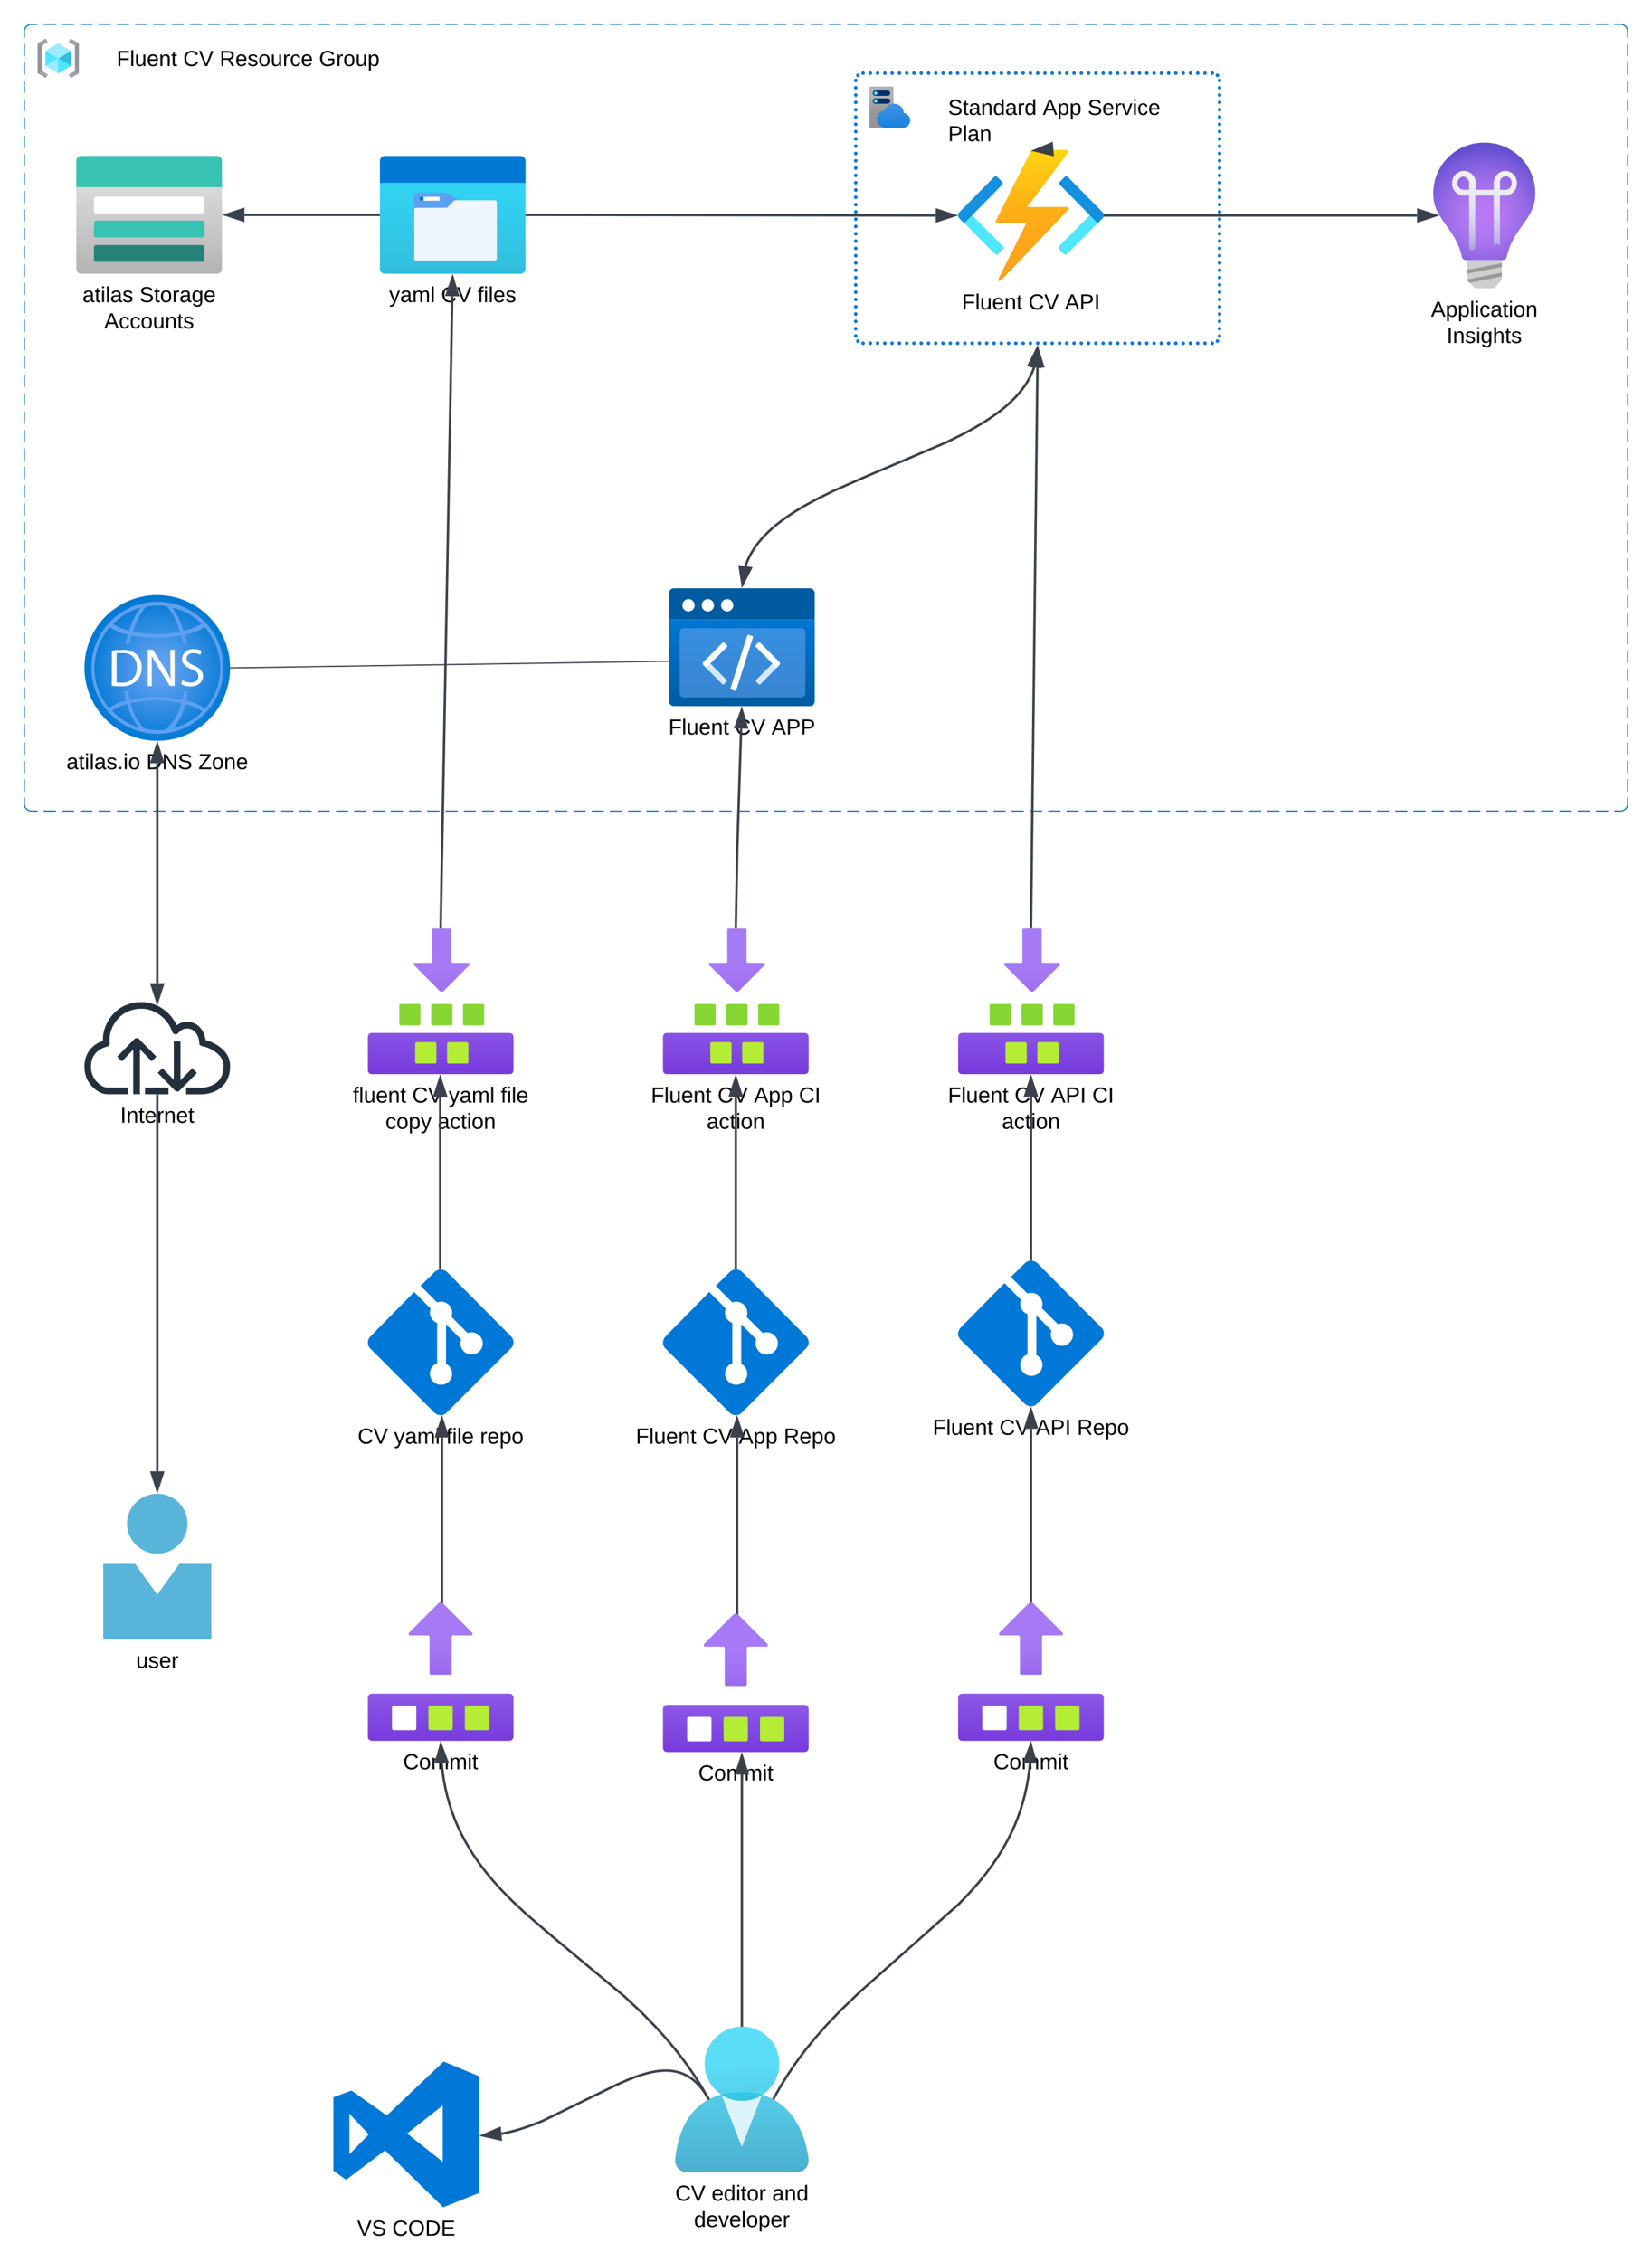 <svg xmlns="http://www.w3.org/2000/svg" xmlns:xlink="http://www.w3.org/1999/xlink" xmlns:lucid="lucid" width="1360.8" height="1862.58"><g transform="translate(-132.699 1032.441)" lucid:page-tab-id="0_0"><path d="M0-1500h1500v2500H0z" fill="#fff"/><path d="M152.7-1006.44a6 6 0 0 1 6-6h1308.8a6 6 0 0 1 6 6v635.9a6 6 0 0 1-6 6H158.7a6 6 0 0 1-6-6z" fill-opacity="0"/><path d="M168.73-1012.44h10.03m5 0h10.04m5 0h10.04m5.02 0h10.03m5 0h10.03m5.02 0h10.03m5 0h10.04m5 0h10.04m5.02 0h10.03m5.02 0h10.03m5 0h10.04m5 0h10.04m5 0h10.04m5.02 0h10.02m5.02 0h10.03m5 0h10.04m5.03 0h10.02m5.02 0h10.03m5 0h10.04m5.02 0h10.03m5 0h10.03m5 0h10.04m5.02 0h10.02m5 0h10.04m5 0h10.04m5.02 0h10.03m5 0h10.04m5 0h10.03m5.02 0h10.03m5 0h10.04m5.02 0h10.03m5 0h10.04m5.02 0h10.03m5.02 0h10.03m5 0h10.04m5.02 0h10.02m5.02 0h10.03m5 0h10.04m5.02 0h10.02m5 0h10.04m5 0h10.04m5.02 0h10.03m5 0h10.04m5 0h10.03m5.02 0h10.03m5 0h10.04m5.02 0h10.02m5.02 0h10.03m5.02 0h10.03m5.02 0h10.03m5 0h10.04m5 0H946m5.02 0h10.03m5 0h10.04m5 0h10.04m5.03 0h10.03m5 0h10.04m5.02 0h10.02m5.02 0h10.03m5 0h10.03m5.02 0h10.03m5 0h10.04m5 0h10.04m5.02 0h10.03m5.02 0h10.03m5.02 0h10.02m5 0h10.04m5 0h10.04m5.02 0h10.02m5.02 0h10.03m5 0h10.04m5.03 0h10.03m5 0h10.04m5 0h10.04m5.02 0H1292m5 0h10.03m5.02 0h10.02m5.02 0h10.02m5 0h10.04m5.02 0h10.02m5.02 0h10.03m5 0h10.04m5 0h10.04m5 0h10.04m5 0h10.04m5.02 0h10.03m5 0h5.03l.93.07.92.22.87.36.8.5.72.62.6.7.5.82.36.87.22.92.08.94v5.05m0 5.05v10.1m0 5.04v10.1m0 5.03v10.1m0 5.04v10.1m0 5.04v10.1m0 5.05v10.1m0 5.04v10.1m0 5.03v10.1m0 5.04v10.1m0 5.04v10.1m0 5.05v10.1m0 5.04v10.1m0 5.04v10.1m0 5.03v10.1m0 5.04v10.1m0 5.05v10.1m0 5.04v10.1m0 5.03v10.1m0 5.05v10.1m0 5.04v10.1m0 5.04v10.1m0 5.04v10.1m0 5.04v10.1m0 5.04v10.1m0 5.04v10.1m0 5.04v10.1m0 5.04v10.1m0 5.04v10.1m0 5.04v10.1m0 5.04v10.1m0 5.04v10.1m0 5.04v10.1m0 5.04v10.1m0 5.04v10.1m0 5.04v10.1m0 5.04v10.1m0 5.04v10.1m0 5.04v10.1m0 5.04v10.1m0 5.04v10.1m0 5.04v10.1m0 5.04v5.05l-.08.94-.22.9-.36.87-.5.8-.6.72-.72.6-.8.5-.87.35-.9.22-.95.08h-5.02m-5 0h-10.04m-5.02 0h-10.03m-5.02 0h-10.03m-5 0h-10.04m-5 0h-10.04m-5 0h-10.04m-5.02 0h-10.02m-5.02 0h-10.03m-5 0h-10.04m-5.03 0h-10.02m-5.02 0H1297m-5 0h-10.04m-5.02 0h-10.03m-5 0h-10.03m-5 0h-10.04m-5.02 0h-10.02m-5 0h-10.04m-5.02 0h-10.02m-5.02 0h-10.03m-5 0h-10.04m-5 0h-10.03m-5.02 0h-10.03m-5 0h-10.04m-5.02 0h-10.03m-5 0h-10.04m-5.02 0h-10.03m-5.02 0h-10.03m-5 0h-10.04m-5.02 0h-10.02m-5.02 0h-10.03m-5 0h-10.04m-5.02 0h-10m-5.03 0h-10.03m-5 0H951m-5.02 0h-10.03m-5 0H920.9m-5 0h-10.03m-5.02 0h-10.03m-5 0h-10.04m-5 0h-10.04m-5.02 0H845.7m-5.02 0h-10.03m-5.02 0H815.6m-5 0h-10.04m-5 0H785.5m-5.02 0h-10.03m-5 0h-10.04m-5 0h-10.04m-5.03 0h-10.03m-5 0H710.3m-5 0h-10.04m-5.02 0H680.2m-5 0h-10.03m-5.02 0h-10.02m-5.02 0H635.1m-5 0h-10.04m-5.02 0H605m-5.02 0h-10.03m-5.02 0H574.9m-5 0h-10.04m-5 0H544.8m-5.02 0H529.8m-5.02 0h-10.03m-5 0h-10.04m-5.03 0h-10.03m-5 0H469.6m-5 0h-10.04m-5.02 0H439.5m-5 0h-10.03m-5.02 0h-10.02m-5.02 0H394.4m-5 0h-10.04m-5.02 0H364.3m-5.02 0h-10.03m-5 0H334.2m-5 0h-10.04m-5 0H304.1m-5 0h-10.04m-5.02 0h-10.03m-5 0h-10.04m-5.03 0h-10.02m-5.02 0H228.9m-5 0h-10.04m-5.02 0H198.8m-5 0h-10.03m-5 0h-10.04m-5.02 0h-5l-.94-.08-.9-.22-.9-.36-.8-.5-.7-.6-.62-.73-.5-.8-.35-.87-.23-.92-.07-.93v-5.05m0-5.05v-10.1m0-5.04v-10.08m0-5.05v-10.1m0-5.04v-10.1m0-5.04v-10.1m0-5.05v-10.1m0-5.04v-10.08m0-5.05v-10.1m0-5.04v-10.1m0-5.04V-527m0-5.05v-10.1m0-5.04v-10.08m0-5.05v-10.1m0-5.04v-10.1m0-5.04v-10.1m0-5.05v-10.1m0-5.04v-10.08m0-5.05v-10.1m0-5.04v-10.1m0-5.04v-10.1m0-5.05v-10.1m0-5.04v-10.08m0-5.05v-10.1m0-5.04v-10.1m0-5.04v-10.1m0-5.05v-10.1m0-5.04v-10.1m0-5.03v-10.1m0-5.04v-10.1m0-5.04v-10.1m0-5.05v-10.1m0-5.04v-10.1m0-5.03v-10.1m0-5.04v-10.1m0-5.04v-10.1m0-5.05v-10.1m0-5.04v-10.1m0-5.03v-10.1m0-5.04v-10.1m0-5.04v-10.1m0-5.05v-10.1m0-5.04v-5.04l.07-.94.22-.9.35-.88.5-.8.6-.72.72-.62.8-.5.88-.35.9-.22.95-.07h5" stroke="#0e76d4" fill="none"/><path d="M162.7-1002.44h36v36h-36v-36z" stroke="#000" stroke-opacity="0" fill-opacity="0"/><path d="M163.7-972.28c0 .13.06.22.16.3l2.32 1.27 3.9 2.27c.18.06.38.03.47-.13l1.32-2.25c.08-.17.03-.33-.12-.42l-4.6-2.6c-.1-.06-.15-.16-.15-.3v-20.6c0-.14.06-.24.16-.3l4.6-2.6c.14-.1.2-.26.12-.42l-1.33-2.24c-.1-.16-.3-.23-.46-.16l-3.84 2.2-2.4 1.36c-.1.06-.16.16-.16.3v24.3z" stroke="#000" stroke-opacity="0" fill="#949494"/><path d="M166.98-994.9l.12-.12 4.6-2.6.06-.03c.12-.1.15-.27.06-.4l-1.32-2.24-.03-.04c-.1-.15-.27-.2-.4-.1l-3.87 2.2-2.38 1.35s-.1 0-.12.14l1.8 1.02zM171.7-971.25l-4.6-2.6c-.07-.05-.1-.1-.15-.2l-3.23 2.02h.1l2.3 1.3 4 2.22h.03c.15.1.33.02.4-.13l1.3-2.24h.02v-.04c.05-.16-.04-.3-.2-.35z" stroke="#000" stroke-opacity="0" fill="#a3a3a3"/><path d="M197.7-972.28c0 .13-.07.22-.16.3l-2.33 1.27-3.9 2.27c-.17.06-.36.03-.46-.13l-1.32-2.25c-.08-.17-.03-.33.12-.42l4.6-2.6c.1-.06.15-.16.15-.3v-20.6c0-.14-.07-.24-.16-.3l-4.6-2.6c-.15-.1-.2-.26-.12-.42l1.32-2.24c.08-.16.28-.23.45-.16l3.83 2.18 2.4 1.35c.1.05.16.14.16.27v24.35z" stroke="#000" stroke-opacity="0" fill="#949494"/><path d="M194.4-994.9l-.1-.12-4.6-2.6c-.15-.06-.22-.23-.16-.37l.03-.04 1.32-2.25c.04-.14.2-.23.37-.17l.06.03 3.86 2.18 2.37 1.33.12.13-1.8 1zM189.7-971.25l4.6-2.6c.08-.05.12-.1.15-.2l3.24 2.02-2.3 1.3-4 2.22c-.14.08-.33.05-.42-.1 0 0-.02 0-.03-.03l-1.32-2.24c-.08-.13-.04-.3.08-.38z" stroke="#000" stroke-opacity="0" fill="#a3a3a3"/><path d="M191.32-990.6v12.28l-10.66 6.2v-12.3l10.66-6.18z" stroke="#000" stroke-opacity="0" fill="#32bedd"/><path d="M191.32-990.58l-10.64 6.18-10.64-6.18 10.64-6.17 10.64 6.17z" stroke="#000" stroke-opacity="0" fill="#9cebff"/><path d="M180.66-984.4v12.27l-10.62-6.2v-12.27l10.62 6.2z" stroke="#000" stroke-opacity="0" fill="#50e6ff"/><path d="M170.04-978.27l10.62-6.13v12.3l-10.62-6.17z" stroke="#000" stroke-opacity="0" fill="#9cebff"/><path d="M191.32-978.27l-10.66-6.13v12.3l10.66-6.17z" stroke="#000" stroke-opacity="0" fill="#50e6ff"/><use xlink:href="#a" transform="matrix(1,0,0,1,228.699,-992.441) translate(0 14.4)"/><use xlink:href="#b" transform="matrix(1,0,0,1,228.699,-992.441) translate(54.9 14.4)"/><use xlink:href="#c" transform="matrix(1,0,0,1,228.699,-992.441) translate(84.85 14.4)"/><use xlink:href="#d" transform="matrix(1,0,0,1,228.699,-992.441) translate(166.75 14.4)"/><path d="M837.64-966.2a6 6 0 0 1 6-6h287.65a6 6 0 0 1 6 6v210.42a6 6 0 0 1-6 6H843.63a6 6 0 0 1-6-6z" fill-opacity="0"/><path d="M839.14-966.2c0 .84-.68 1.5-1.5 1.5-.83 0-1.5-.66-1.5-1.5 0-.82.67-1.5 1.5-1.5.82 0 1.5.68 1.5 1.5zm1.75-4.23c0 .82-.68 1.5-1.5 1.5-.84 0-1.5-.68-1.5-1.5 0-.83.66-1.5 1.5-1.5.82 0 1.5.67 1.5 1.5zm4.24-1.76c0 .84-.68 1.5-1.5 1.5-.83 0-1.5-.66-1.5-1.5 0-.82.67-1.5 1.5-1.5.82 0 1.5.68 1.5 1.5zm6 0c0 .84-.68 1.5-1.5 1.5-.84 0-1.5-.66-1.5-1.5 0-.82.66-1.5 1.5-1.5.82 0 1.5.68 1.5 1.5zm5.98 0c0 .84-.67 1.5-1.5 1.5s-1.5-.66-1.5-1.5c0-.82.67-1.5 1.5-1.5s1.5.68 1.5 1.5zm6 0c0 .84-.68 1.5-1.5 1.5-.84 0-1.5-.66-1.5-1.5 0-.82.66-1.5 1.5-1.5.82 0 1.5.68 1.5 1.5zm6 0c0 .84-.7 1.5-1.5 1.5-.84 0-1.5-.66-1.5-1.5 0-.82.66-1.5 1.5-1.5.8 0 1.5.68 1.5 1.5zm5.98 0c0 .84-.67 1.5-1.5 1.5s-1.5-.66-1.5-1.5c0-.82.67-1.5 1.5-1.5s1.5.68 1.5 1.5zm6 0c0 .84-.68 1.5-1.5 1.5-.84 0-1.5-.66-1.5-1.5 0-.82.66-1.5 1.5-1.5.82 0 1.5.68 1.5 1.5zm6 0c0 .84-.7 1.5-1.5 1.5-.84 0-1.5-.66-1.5-1.5 0-.82.66-1.5 1.5-1.5.8 0 1.5.68 1.5 1.5zm5.98 0c0 .84-.67 1.5-1.5 1.5s-1.5-.66-1.5-1.5c0-.82.67-1.5 1.5-1.5s1.5.68 1.5 1.5zm6 0c0 .84-.68 1.5-1.5 1.5-.84 0-1.5-.66-1.5-1.5 0-.82.66-1.5 1.5-1.5.82 0 1.5.68 1.5 1.5zm5.98 0c0 .84-.67 1.5-1.5 1.5s-1.5-.66-1.5-1.5c0-.82.67-1.5 1.5-1.5s1.5.68 1.5 1.5zm6 0c0 .84-.68 1.5-1.5 1.5-.83 0-1.5-.66-1.5-1.5 0-.82.67-1.5 1.5-1.5.82 0 1.5.68 1.5 1.5zm6 0c0 .84-.68 1.5-1.5 1.5-.84 0-1.5-.66-1.5-1.5 0-.82.66-1.5 1.5-1.5.82 0 1.5.68 1.5 1.5zm5.98 0c0 .84-.67 1.5-1.5 1.5s-1.5-.66-1.5-1.5c0-.82.67-1.5 1.5-1.5s1.5.68 1.5 1.5zm6 0c0 .84-.68 1.5-1.5 1.5-.83 0-1.5-.66-1.5-1.5 0-.82.67-1.5 1.5-1.5.82 0 1.5.68 1.5 1.5zm6 0c0 .84-.68 1.5-1.5 1.5-.84 0-1.5-.66-1.5-1.5 0-.82.66-1.5 1.5-1.5.82 0 1.5.68 1.5 1.5zm5.98 0c0 .84-.67 1.5-1.5 1.5s-1.5-.66-1.5-1.5c0-.82.67-1.5 1.5-1.5s1.5.68 1.5 1.5zm6 0c0 .84-.68 1.5-1.5 1.5-.84 0-1.5-.66-1.5-1.5 0-.82.66-1.5 1.5-1.5.82 0 1.5.68 1.5 1.5zm6 0c0 .84-.7 1.5-1.5 1.5-.84 0-1.5-.66-1.5-1.5 0-.82.66-1.5 1.5-1.5.8 0 1.5.68 1.5 1.5zm5.98 0c0 .84-.67 1.5-1.5 1.5s-1.5-.66-1.5-1.5c0-.82.67-1.5 1.5-1.5s1.5.68 1.5 1.5zm6 0c0 .84-.68 1.5-1.5 1.5-.84 0-1.5-.66-1.5-1.5 0-.82.66-1.5 1.5-1.5.82 0 1.5.68 1.5 1.5zm5.98 0c0 .84-.67 1.5-1.5 1.5s-1.5-.66-1.5-1.5c0-.82.67-1.5 1.5-1.5s1.5.68 1.5 1.5zm6 0c0 .84-.68 1.5-1.5 1.5-.83 0-1.5-.66-1.5-1.5 0-.82.67-1.5 1.5-1.5.82 0 1.5.68 1.5 1.5zm6 0c0 .84-.68 1.5-1.5 1.5-.84 0-1.5-.66-1.5-1.5 0-.82.66-1.5 1.5-1.5.82 0 1.5.68 1.5 1.5zm5.98 0c0 .84-.67 1.5-1.5 1.5s-1.5-.66-1.5-1.5c0-.82.67-1.5 1.5-1.5s1.5.68 1.5 1.5zm6 0c0 .84-.68 1.5-1.5 1.5-.84 0-1.5-.66-1.5-1.5 0-.82.66-1.5 1.5-1.5.82 0 1.5.68 1.5 1.5zm6 0c0 .84-.7 1.5-1.5 1.5-.84 0-1.5-.66-1.5-1.5 0-.82.66-1.5 1.5-1.5.8 0 1.5.68 1.5 1.5zm5.98 0c0 .84-.67 1.5-1.5 1.5s-1.5-.66-1.5-1.5c0-.82.67-1.5 1.5-1.5s1.5.68 1.5 1.5zm6 0c0 .84-.68 1.5-1.5 1.5-.84 0-1.5-.66-1.5-1.5 0-.82.66-1.5 1.5-1.5.82 0 1.5.68 1.5 1.5zm5.98 0c0 .84-.67 1.5-1.5 1.5-.82 0-1.5-.66-1.5-1.5 0-.82.68-1.5 1.5-1.5.83 0 1.5.68 1.5 1.5zm6 0c0 .84-.67 1.5-1.5 1.5s-1.5-.66-1.5-1.5c0-.82.67-1.5 1.5-1.5s1.5.68 1.5 1.5zm6 0c0 .84-.68 1.5-1.5 1.5-.84 0-1.5-.66-1.5-1.5 0-.82.66-1.5 1.5-1.5.82 0 1.5.68 1.5 1.5zm5.98 0c0 .84-.67 1.5-1.5 1.5s-1.5-.66-1.5-1.5c0-.82.67-1.5 1.5-1.5s1.5.68 1.5 1.5zm6 0c0 .84-.68 1.5-1.5 1.5-.83 0-1.5-.66-1.5-1.5 0-.82.67-1.5 1.5-1.5.82 0 1.5.68 1.5 1.5zm6 0c0 .84-.68 1.5-1.5 1.5-.84 0-1.5-.66-1.5-1.5 0-.82.66-1.5 1.5-1.5.82 0 1.5.68 1.5 1.5zm5.98 0c0 .84-.67 1.5-1.5 1.5s-1.5-.66-1.5-1.5c0-.82.67-1.5 1.5-1.5s1.5.68 1.5 1.5zm6 0c0 .84-.68 1.5-1.5 1.5-.84 0-1.5-.66-1.5-1.5 0-.82.66-1.5 1.5-1.5.82 0 1.5.68 1.5 1.5zm6 0c0 .84-.7 1.5-1.5 1.5-.84 0-1.5-.66-1.5-1.5 0-.82.66-1.5 1.5-1.5.8 0 1.5.68 1.5 1.5zm5.98 0c0 .84-.67 1.5-1.5 1.5s-1.5-.66-1.5-1.5c0-.82.67-1.5 1.5-1.5s1.5.68 1.5 1.5zm6 0c0 .84-.68 1.5-1.5 1.5-.84 0-1.5-.66-1.5-1.5 0-.82.66-1.5 1.5-1.5.82 0 1.5.68 1.5 1.5zm6 0c0 .84-.7 1.5-1.5 1.5-.84 0-1.5-.66-1.5-1.5 0-.82.66-1.5 1.5-1.5.8 0 1.5.68 1.5 1.5zm5.98 0c0 .84-.67 1.5-1.5 1.5s-1.5-.66-1.5-1.5c0-.82.67-1.5 1.5-1.5s1.5.68 1.5 1.5zm6 0c0 .84-.68 1.5-1.5 1.5-.84 0-1.5-.66-1.5-1.5 0-.82.66-1.5 1.5-1.5.82 0 1.5.68 1.5 1.5zm5.98 0c0 .84-.67 1.5-1.5 1.5s-1.5-.66-1.5-1.5c0-.82.67-1.5 1.5-1.5s1.5.68 1.5 1.5zm6 0c0 .84-.68 1.5-1.5 1.5-.83 0-1.5-.66-1.5-1.5 0-.82.67-1.5 1.5-1.5.82 0 1.5.68 1.5 1.5zm6 0c0 .84-.68 1.5-1.5 1.5-.84 0-1.5-.66-1.5-1.5 0-.82.66-1.5 1.5-1.5.82 0 1.5.68 1.5 1.5zm5.98 0c0 .84-.67 1.5-1.5 1.5s-1.5-.66-1.5-1.5c0-.82.67-1.5 1.5-1.5s1.5.68 1.5 1.5zm6 0c0 .84-.68 1.5-1.5 1.5-.84 0-1.5-.66-1.5-1.5 0-.82.66-1.5 1.5-1.5.82 0 1.5.68 1.5 1.5zm6 0c0 .84-.68 1.5-1.5 1.5-.84 0-1.5-.66-1.5-1.5 0-.82.66-1.5 1.5-1.5.82 0 1.5.68 1.5 1.5zm4.23 1.77c0 .82-.67 1.5-1.5 1.5s-1.5-.68-1.5-1.5c0-.83.67-1.5 1.5-1.5s1.5.67 1.5 1.5zm1.76 4.24c0 .84-.68 1.5-1.5 1.5-.84 0-1.5-.66-1.5-1.5 0-.82.66-1.5 1.5-1.5.82 0 1.5.68 1.5 1.5zm0 6.02c0 .83-.68 1.5-1.5 1.5-.84 0-1.5-.67-1.5-1.5s.66-1.5 1.5-1.5c.82 0 1.5.67 1.5 1.5zm0 6c0 .84-.68 1.5-1.5 1.5-.84 0-1.5-.66-1.5-1.5 0-.82.66-1.5 1.5-1.5.82 0 1.5.68 1.5 1.5zm0 6.02c0 .83-.68 1.5-1.5 1.5-.84 0-1.5-.67-1.5-1.5 0-.82.66-1.5 1.5-1.5.82 0 1.5.68 1.5 1.5zm0 6.02c0 .82-.68 1.5-1.5 1.5-.84 0-1.5-.68-1.5-1.5 0-.83.66-1.5 1.5-1.5.82 0 1.5.67 1.5 1.5zm0 6c0 .84-.68 1.5-1.5 1.5-.84 0-1.5-.66-1.5-1.5 0-.82.66-1.5 1.5-1.5.82 0 1.5.68 1.5 1.5zm0 6.02c0 .83-.68 1.5-1.5 1.5-.84 0-1.5-.67-1.5-1.5s.66-1.5 1.5-1.5c.82 0 1.5.67 1.5 1.5zm0 6c0 .84-.68 1.5-1.5 1.5-.84 0-1.5-.66-1.5-1.5 0-.82.66-1.5 1.5-1.5.82 0 1.5.68 1.5 1.5zm0 6.02c0 .83-.68 1.5-1.5 1.5-.84 0-1.5-.67-1.5-1.5 0-.82.66-1.5 1.5-1.5.82 0 1.5.68 1.5 1.5zm0 6c0 .84-.68 1.5-1.5 1.5-.84 0-1.5-.66-1.5-1.5 0-.8.66-1.5 1.5-1.5.82 0 1.5.7 1.5 1.5zm0 6.03c0 .83-.68 1.5-1.5 1.5-.84 0-1.5-.67-1.5-1.5s.66-1.5 1.5-1.5c.82 0 1.5.67 1.5 1.5zm0 6c0 .84-.68 1.5-1.5 1.5-.84 0-1.5-.66-1.5-1.5 0-.82.66-1.5 1.5-1.5.82 0 1.5.68 1.5 1.5zm0 6.02c0 .83-.68 1.5-1.5 1.5-.84 0-1.5-.67-1.5-1.5s.66-1.5 1.5-1.5c.82 0 1.5.67 1.5 1.5zm0 6c0 .84-.68 1.5-1.5 1.5-.84 0-1.5-.66-1.5-1.5 0-.82.66-1.5 1.5-1.5.82 0 1.5.68 1.5 1.5zm0 6.02c0 .83-.68 1.5-1.5 1.5-.84 0-1.5-.67-1.5-1.5s.66-1.5 1.5-1.5c.82 0 1.5.67 1.5 1.5zm0 6c0 .84-.68 1.5-1.5 1.5-.84 0-1.5-.66-1.5-1.5 0-.8.66-1.5 1.5-1.5.82 0 1.5.7 1.5 1.5zm0 6.03c0 .83-.68 1.5-1.5 1.5-.84 0-1.5-.67-1.5-1.5s.66-1.5 1.5-1.5c.82 0 1.5.67 1.5 1.5zm0 6c0 .84-.68 1.5-1.5 1.5-.84 0-1.5-.66-1.5-1.5 0-.82.66-1.5 1.5-1.5.82 0 1.5.68 1.5 1.5zm0 6.02c0 .83-.68 1.5-1.5 1.5-.84 0-1.5-.67-1.5-1.5s.66-1.5 1.5-1.5c.82 0 1.5.67 1.5 1.5zm0 6c0 .84-.68 1.5-1.5 1.5-.84 0-1.5-.66-1.5-1.5 0-.82.66-1.5 1.5-1.5.82 0 1.5.68 1.5 1.5zm0 6.02c0 .83-.68 1.5-1.5 1.5-.84 0-1.5-.67-1.5-1.5 0-.82.66-1.5 1.5-1.5.82 0 1.5.68 1.5 1.5zm0 6c0 .84-.68 1.5-1.5 1.5-.84 0-1.5-.66-1.5-1.5 0-.8.66-1.5 1.5-1.5.82 0 1.5.7 1.5 1.5zm0 6.03c0 .82-.68 1.5-1.5 1.5-.84 0-1.5-.68-1.5-1.5 0-.83.66-1.5 1.5-1.5.82 0 1.5.67 1.5 1.5zm0 6c0 .84-.68 1.5-1.5 1.5-.84 0-1.5-.66-1.5-1.5 0-.82.66-1.5 1.5-1.5.82 0 1.5.68 1.5 1.5zm0 6.02c0 .82-.68 1.5-1.5 1.5-.84 0-1.5-.68-1.5-1.5 0-.84.66-1.5 1.5-1.5.82 0 1.5.66 1.5 1.5zm0 6c0 .83-.68 1.5-1.5 1.5-.84 0-1.5-.67-1.5-1.5s.66-1.5 1.5-1.5c.82 0 1.5.67 1.5 1.5zm0 6c0 .84-.68 1.5-1.5 1.5-.84 0-1.5-.66-1.5-1.5 0-.82.66-1.5 1.5-1.5.82 0 1.5.68 1.5 1.5zm0 6.02c0 .83-.68 1.5-1.5 1.5-.84 0-1.5-.67-1.5-1.5 0-.82.66-1.5 1.5-1.5.82 0 1.5.68 1.5 1.5zm0 6.02c0 .83-.68 1.5-1.5 1.5-.84 0-1.5-.67-1.5-1.5s.66-1.5 1.5-1.5c.82 0 1.5.67 1.5 1.5zm0 6c0 .84-.68 1.5-1.5 1.5-.84 0-1.5-.66-1.5-1.5 0-.82.66-1.5 1.5-1.5.82 0 1.5.68 1.5 1.5zm0 6.02c0 .83-.68 1.5-1.5 1.5-.84 0-1.5-.67-1.5-1.5s.66-1.5 1.5-1.5c.82 0 1.5.67 1.5 1.5zm0 6c0 .84-.68 1.5-1.5 1.5-.84 0-1.5-.66-1.5-1.5 0-.82.66-1.5 1.5-1.5.82 0 1.5.68 1.5 1.5zm0 6.02c0 .83-.68 1.5-1.5 1.5-.84 0-1.5-.67-1.5-1.5 0-.82.66-1.5 1.5-1.5.82 0 1.5.68 1.5 1.5zm0 6.02c0 .82-.68 1.5-1.5 1.5-.84 0-1.5-.68-1.5-1.5 0-.83.66-1.5 1.5-1.5.82 0 1.5.67 1.5 1.5zm0 6c0 .83-.68 1.5-1.5 1.5-.84 0-1.5-.67-1.5-1.5 0-.82.66-1.5 1.5-1.5.82 0 1.5.68 1.5 1.5zm0 6.02c0 .83-.68 1.5-1.5 1.5-.84 0-1.5-.67-1.5-1.5s.66-1.5 1.5-1.5c.82 0 1.5.67 1.5 1.5zm-1.77 4.24c0 .83-.67 1.5-1.5 1.5s-1.5-.67-1.5-1.5.67-1.5 1.5-1.5 1.5.67 1.5 1.5zm-4.24 1.76c0 .83-.68 1.5-1.5 1.5-.84 0-1.5-.67-1.5-1.5s.66-1.5 1.5-1.5c.82 0 1.5.67 1.5 1.5zm-6 0c0 .83-.68 1.5-1.5 1.5-.84 0-1.5-.67-1.5-1.5s.66-1.5 1.5-1.5c.82 0 1.5.67 1.5 1.5zm-6 0c0 .83-.67 1.5-1.5 1.5s-1.5-.67-1.5-1.5.67-1.5 1.5-1.5 1.5.67 1.5 1.5zm-6 0c0 .83-.66 1.5-1.5 1.5-.82 0-1.5-.67-1.5-1.5s.68-1.5 1.5-1.5c.84 0 1.5.67 1.5 1.5zm-5.98 0c0 .83-.68 1.5-1.5 1.5-.83 0-1.5-.67-1.5-1.5s.67-1.5 1.5-1.5c.82 0 1.5.67 1.5 1.5zm-6 0c0 .83-.67 1.5-1.5 1.5s-1.5-.67-1.5-1.5.67-1.5 1.5-1.5 1.5.67 1.5 1.5zm-6 0c0 .83-.66 1.5-1.5 1.5-.82 0-1.5-.67-1.5-1.5s.68-1.5 1.5-1.5c.84 0 1.5.67 1.5 1.5zm-5.98 0c0 .83-.67 1.5-1.5 1.5s-1.5-.67-1.5-1.5.67-1.5 1.5-1.5 1.5.67 1.5 1.5zm-6 0c0 .83-.67 1.5-1.5 1.5-.82 0-1.5-.67-1.5-1.5s.68-1.5 1.5-1.5c.83 0 1.5.67 1.5 1.5zm-6 0c0 .83-.66 1.5-1.5 1.5-.82 0-1.5-.67-1.5-1.5s.68-1.5 1.5-1.5c.84 0 1.5.67 1.5 1.5zm-5.98 0c0 .83-.67 1.5-1.5 1.5s-1.5-.67-1.5-1.5.67-1.5 1.5-1.5 1.5.67 1.5 1.5zm-6 0c0 .83-.66 1.5-1.5 1.5-.82 0-1.5-.67-1.5-1.5s.68-1.5 1.5-1.5c.84 0 1.5.67 1.5 1.5zm-6 0c0 .83-.66 1.5-1.5 1.5-.8 0-1.5-.67-1.5-1.5s.7-1.5 1.5-1.5c.84 0 1.5.67 1.5 1.5zm-5.98 0c0 .83-.67 1.5-1.5 1.5s-1.5-.67-1.5-1.5.67-1.5 1.5-1.5 1.5.67 1.5 1.5zm-6 0c0 .83-.66 1.5-1.5 1.5-.82 0-1.5-.67-1.5-1.5s.68-1.5 1.5-1.5c.84 0 1.5.67 1.5 1.5zm-5.98 0c0 .83-.68 1.5-1.5 1.5-.83 0-1.5-.67-1.5-1.5s.67-1.5 1.5-1.5c.82 0 1.5.67 1.5 1.5zm-6 0c0 .83-.67 1.5-1.5 1.5s-1.5-.67-1.5-1.5.67-1.5 1.5-1.5 1.5.67 1.5 1.5zm-6 0c0 .83-.66 1.5-1.5 1.5-.82 0-1.5-.67-1.5-1.5s.68-1.5 1.5-1.5c.84 0 1.5.67 1.5 1.5zm-5.98 0c0 .83-.67 1.5-1.5 1.5s-1.5-.67-1.5-1.5.67-1.5 1.5-1.5 1.5.67 1.5 1.5zm-6 0c0 .83-.67 1.5-1.5 1.5-.82 0-1.5-.67-1.5-1.5s.68-1.5 1.5-1.5c.83 0 1.5.67 1.5 1.5zm-6 0c0 .83-.66 1.5-1.5 1.5-.82 0-1.5-.67-1.5-1.5s.68-1.5 1.5-1.5c.84 0 1.5.67 1.5 1.5zm-5.98 0c0 .83-.67 1.5-1.5 1.5s-1.5-.67-1.5-1.5.67-1.5 1.5-1.5 1.5.67 1.5 1.5zm-6 0c0 .83-.67 1.5-1.5 1.5-.82 0-1.5-.67-1.5-1.5s.68-1.5 1.5-1.5c.83 0 1.5.67 1.5 1.5zm-6 0c0 .83-.66 1.5-1.5 1.5-.82 0-1.5-.67-1.5-1.5s.68-1.5 1.5-1.5c.84 0 1.5.67 1.5 1.5zm-5.98 0c0 .83-.67 1.5-1.5 1.5s-1.5-.67-1.5-1.5.67-1.5 1.5-1.5 1.5.67 1.5 1.5zm-6 0c0 .83-.66 1.5-1.5 1.5-.82 0-1.5-.67-1.5-1.5s.68-1.5 1.5-1.5c.84 0 1.5.67 1.5 1.5zm-5.98 0c0 .83-.68 1.5-1.5 1.5-.83 0-1.5-.67-1.5-1.5s.67-1.5 1.5-1.5c.82 0 1.5.67 1.5 1.5zm-6 0c0 .83-.67 1.5-1.5 1.5s-1.5-.67-1.5-1.5.67-1.5 1.5-1.5 1.5.67 1.5 1.5zm-6 0c0 .83-.66 1.5-1.5 1.5-.82 0-1.5-.67-1.5-1.5s.68-1.5 1.5-1.5c.84 0 1.5.67 1.5 1.5zm-5.98 0c0 .83-.67 1.5-1.5 1.5s-1.5-.67-1.5-1.5.67-1.5 1.5-1.5 1.5.67 1.5 1.5zm-6 0c0 .83-.67 1.5-1.5 1.5-.82 0-1.5-.67-1.5-1.5s.68-1.5 1.5-1.5c.83 0 1.5.67 1.5 1.5zm-6 0c0 .83-.66 1.5-1.5 1.5-.82 0-1.5-.67-1.5-1.5s.68-1.5 1.5-1.5c.84 0 1.5.67 1.5 1.5zm-5.98 0c0 .83-.67 1.5-1.5 1.5s-1.5-.67-1.5-1.5.67-1.5 1.5-1.5 1.5.67 1.5 1.5zm-6 0c0 .83-.66 1.5-1.5 1.5-.82 0-1.5-.67-1.5-1.5s.68-1.5 1.5-1.5c.84 0 1.5.67 1.5 1.5zm-6 0c0 .83-.66 1.5-1.5 1.5-.8 0-1.5-.67-1.5-1.5s.7-1.5 1.5-1.5c.84 0 1.5.67 1.5 1.5zm-5.98 0c0 .83-.67 1.5-1.5 1.5s-1.5-.67-1.5-1.5.67-1.5 1.5-1.5 1.5.67 1.5 1.5zm-6 0c0 .83-.66 1.5-1.5 1.5-.82 0-1.5-.67-1.5-1.5s.68-1.5 1.5-1.5c.84 0 1.5.67 1.5 1.5zm-5.98 0c0 .83-.68 1.5-1.5 1.5-.83 0-1.5-.67-1.5-1.5s.67-1.5 1.5-1.5c.82 0 1.5.67 1.5 1.5zm-6 0c0 .83-.67 1.5-1.5 1.5s-1.5-.67-1.5-1.5.67-1.5 1.5-1.5 1.5.67 1.5 1.5zm-6 0c0 .83-.66 1.5-1.5 1.5-.82 0-1.5-.67-1.5-1.5s.68-1.5 1.5-1.5c.84 0 1.5.67 1.5 1.5zm-5.98 0c0 .83-.67 1.5-1.5 1.5s-1.5-.67-1.5-1.5.67-1.5 1.5-1.5 1.5.67 1.5 1.5zm-6 0c0 .83-.67 1.5-1.5 1.5-.82 0-1.5-.67-1.5-1.5s.68-1.5 1.5-1.5c.83 0 1.5.67 1.5 1.5zm-6 0c0 .83-.66 1.5-1.5 1.5-.82 0-1.5-.67-1.5-1.5s.68-1.5 1.5-1.5c.84 0 1.5.67 1.5 1.5zm-5.98 0c0 .83-.67 1.5-1.5 1.5s-1.5-.67-1.5-1.5.67-1.5 1.5-1.5 1.5.67 1.5 1.5zm-6 0c0 .83-.67 1.5-1.5 1.5-.82 0-1.5-.67-1.5-1.5s.68-1.5 1.5-1.5c.83 0 1.5.67 1.5 1.5zm-6 0c0 .83-.66 1.5-1.5 1.5-.82 0-1.5-.67-1.5-1.5s.68-1.5 1.5-1.5c.84 0 1.5.67 1.5 1.5zm-5.98 0c0 .83-.67 1.5-1.5 1.5s-1.5-.67-1.5-1.5.67-1.5 1.5-1.5 1.5.67 1.5 1.5zm-6 0c0 .83-.66 1.5-1.5 1.5-.82 0-1.5-.67-1.5-1.5s.68-1.5 1.5-1.5c.84 0 1.5.67 1.5 1.5zm-5.98 0c0 .83-.68 1.5-1.5 1.5-.83 0-1.5-.67-1.5-1.5s.67-1.5 1.5-1.5c.82 0 1.5.67 1.5 1.5zm-4.25-1.76c0 .83-.68 1.5-1.5 1.5-.84 0-1.5-.67-1.5-1.5s.66-1.5 1.5-1.5c.82 0 1.5.67 1.5 1.5zm-1.76-4.24c0 .83-.68 1.5-1.5 1.5-.83 0-1.5-.67-1.5-1.5s.67-1.5 1.5-1.5c.82 0 1.5.67 1.5 1.5zm0-6c0 .8-.68 1.5-1.5 1.5-.83 0-1.5-.7-1.5-1.5 0-.84.67-1.5 1.5-1.5.82 0 1.5.66 1.5 1.5zm0-6.02c0 .82-.68 1.5-1.5 1.5-.83 0-1.5-.68-1.5-1.5 0-.83.67-1.5 1.5-1.5.82 0 1.5.67 1.5 1.5zm0-6.02c0 .83-.68 1.5-1.5 1.5-.83 0-1.5-.67-1.5-1.5 0-.82.67-1.5 1.5-1.5.82 0 1.5.68 1.5 1.5zm0-6c0 .82-.68 1.5-1.5 1.5-.83 0-1.5-.68-1.5-1.5 0-.84.67-1.5 1.5-1.5.82 0 1.5.66 1.5 1.5zm0-6.02c0 .83-.68 1.5-1.5 1.5-.83 0-1.5-.67-1.5-1.5s.67-1.5 1.5-1.5c.82 0 1.5.67 1.5 1.5zm0-6c0 .82-.68 1.5-1.5 1.5-.83 0-1.5-.68-1.5-1.5 0-.84.67-1.5 1.5-1.5.82 0 1.5.66 1.5 1.5zm0-6.02c0 .83-.68 1.5-1.5 1.5-.83 0-1.5-.67-1.5-1.5s.67-1.5 1.5-1.5c.82 0 1.5.67 1.5 1.5zm0-6c0 .8-.68 1.5-1.5 1.5-.83 0-1.5-.7-1.5-1.5 0-.84.67-1.5 1.5-1.5.82 0 1.5.66 1.5 1.5zm0-6.03c0 .84-.68 1.5-1.5 1.5-.83 0-1.5-.66-1.5-1.5 0-.82.67-1.5 1.5-1.5.82 0 1.5.68 1.5 1.5zm0-6c0 .83-.68 1.5-1.5 1.5-.83 0-1.5-.67-1.5-1.5s.67-1.5 1.5-1.5c.82 0 1.5.67 1.5 1.5zm0-6c0 .82-.68 1.5-1.5 1.5-.83 0-1.5-.68-1.5-1.5 0-.84.67-1.5 1.5-1.5.82 0 1.5.66 1.5 1.5zm0-6.02c0 .83-.68 1.5-1.5 1.5-.83 0-1.5-.67-1.5-1.5s.67-1.5 1.5-1.5c.82 0 1.5.67 1.5 1.5zm0-6c0 .8-.68 1.5-1.5 1.5-.83 0-1.5-.7-1.5-1.5 0-.84.67-1.5 1.5-1.5.82 0 1.5.66 1.5 1.5zm0-6.03c0 .83-.68 1.5-1.5 1.5-.83 0-1.5-.67-1.5-1.5 0-.82.67-1.5 1.5-1.5.82 0 1.5.68 1.5 1.5zm0-6c0 .82-.68 1.5-1.5 1.5-.83 0-1.5-.68-1.5-1.5 0-.83.67-1.5 1.5-1.5.82 0 1.5.67 1.5 1.5zm0-6.02c0 .83-.68 1.5-1.5 1.5-.83 0-1.5-.67-1.5-1.5s.67-1.5 1.5-1.5c.82 0 1.5.67 1.5 1.5zm0-6c0 .82-.68 1.5-1.5 1.5-.83 0-1.5-.68-1.5-1.5 0-.84.67-1.5 1.5-1.5.82 0 1.5.66 1.5 1.5zm0-6.02c0 .84-.68 1.5-1.5 1.5-.83 0-1.5-.66-1.5-1.5 0-.82.67-1.5 1.5-1.5.82 0 1.5.68 1.5 1.5zm0-6c0 .83-.68 1.5-1.5 1.5-.83 0-1.5-.67-1.5-1.5s.67-1.5 1.5-1.5c.82 0 1.5.67 1.5 1.5zm0-6c0 .8-.68 1.5-1.5 1.5-.83 0-1.5-.7-1.5-1.5 0-.84.67-1.5 1.5-1.5.82 0 1.5.66 1.5 1.5zm0-6.03c0 .83-.68 1.5-1.5 1.5-.83 0-1.5-.67-1.5-1.5s.67-1.5 1.5-1.5c.82 0 1.5.67 1.5 1.5zm0-6c0 .82-.68 1.5-1.5 1.5-.83 0-1.5-.68-1.5-1.5 0-.84.67-1.5 1.5-1.5.82 0 1.5.66 1.5 1.5zm0-6.02c0 .83-.68 1.5-1.5 1.5-.83 0-1.5-.67-1.5-1.5s.67-1.5 1.5-1.5c.82 0 1.5.67 1.5 1.5zm0-6c0 .82-.68 1.5-1.5 1.5-.83 0-1.5-.68-1.5-1.5 0-.84.67-1.5 1.5-1.5.82 0 1.5.66 1.5 1.5zm0-6.02c0 .83-.68 1.5-1.5 1.5-.83 0-1.5-.67-1.5-1.5s.67-1.5 1.5-1.5c.82 0 1.5.67 1.5 1.5zm0-6c0 .8-.68 1.5-1.5 1.5-.83 0-1.5-.7-1.5-1.5 0-.84.67-1.5 1.5-1.5.82 0 1.5.66 1.5 1.5zm0-6.03c0 .83-.68 1.5-1.5 1.5-.83 0-1.5-.67-1.5-1.5 0-.82.67-1.5 1.5-1.5.82 0 1.5.68 1.5 1.5zm0-6c0 .82-.68 1.5-1.5 1.5-.83 0-1.5-.68-1.5-1.5 0-.84.67-1.5 1.5-1.5.82 0 1.5.66 1.5 1.5zm0-6.02c0 .83-.68 1.5-1.5 1.5-.83 0-1.5-.67-1.5-1.5s.67-1.5 1.5-1.5c.82 0 1.5.67 1.5 1.5zm0-6c0 .82-.68 1.5-1.5 1.5-.83 0-1.5-.68-1.5-1.5 0-.84.67-1.5 1.5-1.5.82 0 1.5.66 1.5 1.5zm0-6.02c0 .82-.68 1.5-1.5 1.5-.83 0-1.5-.68-1.5-1.5 0-.83.67-1.5 1.5-1.5.82 0 1.5.67 1.5 1.5zm0-6.02c0 .83-.68 1.5-1.5 1.5-.83 0-1.5-.67-1.5-1.5 0-.82.67-1.5 1.5-1.5.82 0 1.5.68 1.5 1.5zm0-6c0 .82-.68 1.5-1.5 1.5-.83 0-1.5-.68-1.5-1.5 0-.84.67-1.5 1.5-1.5.82 0 1.5.66 1.5 1.5zm0-6.02c0 .83-.68 1.5-1.5 1.5-.83 0-1.5-.67-1.5-1.5s.67-1.5 1.5-1.5c.82 0 1.5.67 1.5 1.5zm0-6c0 .82-.68 1.5-1.5 1.5-.83 0-1.5-.68-1.5-1.5 0-.84.67-1.5 1.5-1.5.82 0 1.5.66 1.5 1.5z" fill="#0e76d4"/><path d="M847.64-962.2h36v36h-36v-36z" fill-opacity="0"/><path d="M848.14-962.2c0 .3-.23.5-.5.5-.28 0-.5-.2-.5-.5 0-.27.22-.5.5-.5.27 0 .5.23.5.5zm6 0c0 .3-.23.5-.5.5-.28 0-.5-.2-.5-.5 0-.27.22-.5.5-.5.27 0 .5.23.5.5zm6 0c0 .3-.23.5-.5.5-.28 0-.5-.2-.5-.5 0-.27.22-.5.5-.5.27 0 .5.23.5.5zm6 0c0 .3-.23.5-.5.5-.28 0-.5-.2-.5-.5 0-.27.22-.5.5-.5.27 0 .5.23.5.5zm6 0c0 .3-.23.5-.5.5-.28 0-.5-.2-.5-.5 0-.27.22-.5.5-.5.27 0 .5.23.5.5zm6 0c0 .3-.23.5-.5.5-.28 0-.5-.2-.5-.5 0-.27.22-.5.5-.5.27 0 .5.23.5.5zm6 0c0 .3-.23.5-.5.5-.28 0-.5-.2-.5-.5 0-.27.22-.5.5-.5.27 0 .5.23.5.5zm0 6c0 .3-.23.5-.5.5-.28 0-.5-.2-.5-.5 0-.27.22-.5.5-.5.27 0 .5.23.5.5zm0 6c0 .3-.23.5-.5.5-.28 0-.5-.2-.5-.5 0-.27.22-.5.5-.5.27 0 .5.23.5.5zm0 6c0 .3-.23.5-.5.5-.28 0-.5-.2-.5-.5 0-.27.22-.5.5-.5.27 0 .5.23.5.5zm0 6c0 .3-.23.5-.5.5-.28 0-.5-.2-.5-.5 0-.27.22-.5.5-.5.27 0 .5.23.5.5zm0 6c0 .3-.23.5-.5.5-.28 0-.5-.2-.5-.5 0-.27.22-.5.5-.5.27 0 .5.23.5.5zm0 6c0 .3-.23.5-.5.5-.28 0-.5-.2-.5-.5 0-.27.22-.5.5-.5.27 0 .5.23.5.5zm-6 0c0 .3-.23.5-.5.5-.28 0-.5-.2-.5-.5 0-.27.22-.5.5-.5.27 0 .5.23.5.5zm-6 0c0 .3-.23.5-.5.5-.28 0-.5-.2-.5-.5 0-.27.22-.5.5-.5.27 0 .5.23.5.5zm-6 0c0 .3-.23.5-.5.5-.28 0-.5-.2-.5-.5 0-.27.22-.5.5-.5.27 0 .5.23.5.5zm-6 0c0 .3-.23.5-.5.5-.28 0-.5-.2-.5-.5 0-.27.22-.5.5-.5.27 0 .5.23.5.5zm-6 0c0 .3-.23.5-.5.5-.28 0-.5-.2-.5-.5 0-.27.22-.5.5-.5.27 0 .5.23.5.5zm-6 0c0 .3-.23.5-.5.5-.28 0-.5-.2-.5-.5 0-.27.22-.5.5-.5.27 0 .5.23.5.5zm0-6c0 .3-.23.5-.5.5-.28 0-.5-.2-.5-.5 0-.27.22-.5.5-.5.27 0 .5.23.5.5zm0-6c0 .3-.23.5-.5.5-.28 0-.5-.2-.5-.5 0-.27.22-.5.5-.5.27 0 .5.23.5.5zm0-6c0 .3-.23.5-.5.5-.28 0-.5-.2-.5-.5 0-.27.22-.5.5-.5.27 0 .5.23.5.5zm0-6c0 .3-.23.5-.5.5-.28 0-.5-.2-.5-.5 0-.27.22-.5.5-.5.27 0 .5.23.5.5zm0-6c0 .3-.23.5-.5.5-.28 0-.5-.2-.5-.5 0-.27.22-.5.5-.5.27 0 .5.23.5.5z" fill-opacity="0"/><path d="M868.75-928.36c.02.64-.48 1.15-1.1 1.15h-17.73c-.63 0-1.13-.52-1.13-1.13V-960.03c-.02-.65.47-1.16 1.1-1.16h17.74c.62 0 1.12.5 1.13 1.1v.07z" fill="url(#e)"/><path d="M869.25-928.36c0 .27-.22.5-.5.5-.27 0-.5-.23-.5-.5 0-.28.23-.5.5-.5.28 0 .5.22.5.5zm-7.03 1.15c0 .27-.23.5-.5.5-.28 0-.5-.23-.5-.5 0-.28.22-.5.5-.5.27 0 .5.22.5.5zm-5.9 0c0 .27-.23.5-.5.5-.28 0-.5-.23-.5-.5 0-.28.22-.5.5-.5.27 0 .5.22.5.5zm-5.9 0c0 .27-.23.5-.5.5-.28 0-.5-.23-.5-.5 0-.28.22-.5.5-.5.27 0 .5.22.5.5zm-1.13-7.5c0 .28-.23.5-.5.5-.28 0-.5-.22-.5-.5 0-.27.22-.5.5-.5.27 0 .5.23.5.5zm0-6.33c0 .28-.23.5-.5.5-.28 0-.5-.22-.5-.5s.22-.5.5-.5c.27 0 .5.22.5.5zm0-6.34c0 .28-.23.5-.5.5-.28 0-.5-.22-.5-.5 0-.27.22-.5.5-.5.27 0 .5.23.5.5zm0-6.33c0 .28-.23.5-.5.5-.28 0-.5-.22-.5-.5s.22-.5.5-.5c.27 0 .5.22.5.5zm0-6.33c0 .27-.23.5-.5.5-.28 0-.5-.23-.5-.5 0-.28.22-.5.5-.5.27 0 .5.22.5.5zm7.02-1.16c0 .3-.22.5-.5.5s-.5-.2-.5-.5c0-.27.22-.5.5-.5s.5.23.5.5zm5.9 0c0 .3-.22.5-.5.5-.27 0-.5-.2-.5-.5 0-.27.23-.5.5-.5.28 0 .5.23.5.5zm5.92 0c0 .3-.23.5-.5.5-.28 0-.5-.2-.5-.5 0-.27.22-.5.5-.5.27 0 .5.23.5.5zm1.13 7.5c0 .28-.22.5-.5.5-.27 0-.5-.22-.5-.5s.23-.5.5-.5c.28 0 .5.22.5.5zm0 6.34c0 .27-.23.5-.5.5-.28 0-.5-.23-.5-.5 0-.28.22-.5.5-.5.27 0 .5.22.5.5zm0 6.33c0 .28-.23.5-.5.5-.28 0-.5-.22-.5-.5s.22-.5.5-.5c.27 0 .5.22.5.5zm0 6.33c0 .28-.24.5-.5.5-.3 0-.5-.22-.5-.5 0-.27.2-.5.5-.5.26 0 .5.23.5.5zm0 6.34c0 .27-.24.5-.5.5-.3 0-.5-.23-.5-.5 0-.28.2-.5.5-.5.26 0 .5.22.5.5z" fill-opacity="0"/><path d="M851.63-949.26c0-1.2.96-2.17 2.16-2.17h10.1c1.16.04 2.1 1 2.1 2.17 0 1.2-.95 2.18-2.14 2.2h-10.02c-1.22 0-2.2-.97-2.2-2.18v-.02z" fill="#003067"/><path d="M852.13-949.26c0 .28-.22.5-.5.5-.27 0-.5-.22-.5-.5 0-.27.23-.5.5-.5.28 0 .5.23.5.5zm7.26-2.16c0 .27-.23.5-.5.5-.28 0-.5-.23-.5-.5 0-.28.22-.5.5-.5.27 0 .5.22.5.5zm5 0c0 .27-.23.5-.5.5-.28 0-.5-.23-.5-.5 0-.28.22-.5.5-.5.27 0 .5.22.5.5zm-5.06 4.35c0 .28-.23.5-.5.5-.28 0-.5-.22-.5-.5s.22-.5.5-.5c.27 0 .5.22.5.5zm-5 0c0 .28-.24.5-.5.5-.3 0-.5-.22-.5-.5s.2-.5.5-.5c.26 0 .5.22.5.5z" fill-opacity="0"/><path d="M851.63-955.72c0-1.2.98-2.2 2.2-2.2h10.06c1.18.05 2.1 1.02 2.1 2.2 0 1.2-.97 2.17-2.16 2.17h-10c-1.2.02-2.18-.93-2.2-2.13v-.04z" fill="#003067"/><path d="M852.13-955.72c0 .28-.22.5-.5.5-.27 0-.5-.22-.5-.5s.23-.5.5-.5c.28 0 .5.22.5.5zm7.26-2.2c0 .3-.23.5-.5.5-.28 0-.5-.2-.5-.5 0-.26.22-.5.5-.5.27 0 .5.24.5.5zm5 0c0 .3-.23.5-.5.5-.28 0-.5-.2-.5-.5 0-.26.22-.5.5-.5.27 0 .5.24.5.5zm-5.06 4.37c0 .28-.23.5-.5.5-.28 0-.5-.22-.5-.5s.22-.5.5-.5c.27 0 .5.22.5.5zm-5 0c0 .28-.24.5-.5.5-.3 0-.5-.22-.5-.5s.2-.5.5-.5c.26 0 .5.22.5.5z" fill-opacity="0"/><path d="M855.45-955.73c0 .8-.65 1.46-1.46 1.46-.82 0-1.47-.65-1.47-1.46 0-.8.65-1.46 1.46-1.46.8 0 1.45.67 1.45 1.47z" fill="#50e6ff"/><path d="M855.95-955.73c0 .28-.22.5-.5.5s-.5-.22-.5-.5c0-.27.22-.5.5-.5s.5.23.5.5z" fill-opacity="0"/><path d="M855.45-949.28c0 .8-.65 1.46-1.46 1.46-.82 0-1.47-.66-1.47-1.46 0-.8.65-1.46 1.46-1.46.8 0 1.45.65 1.45 1.46z" fill="#50e6ff"/><path d="M855.95-949.28c0 .27-.22.5-.5.5s-.5-.23-.5-.5c0-.28.22-.5.5-.5s.5.22.5.5z" fill-opacity="0"/><path d="M882.48-933.45c-.08-3.05-2.3-5.55-5.35-6-.13-4.3-3.67-7.66-7.98-7.58-3.5-.06-6.5 2.02-7.65 5.3-3.68.5-6.37 3.5-6.45 7.2.1 4.16 3.57 7.43 7.7 7.33H876.32c3.4-.06 6.16-2.8 6.18-6.25z" fill="url(#f)"/><path d="M882.98-933.45c0 .28-.22.5-.5.5-.27 0-.5-.22-.5-.5 0-.27.23-.5.5-.5.28 0 .5.23.5.5zm-5.35-6c0 .3-.22.5-.5.5-.27 0-.5-.2-.5-.5 0-.26.23-.5.5-.5.28 0 .5.24.5.5zm-2.42-5.43c0 .28-.22.5-.5.5-.27 0-.5-.22-.5-.5 0-.27.23-.5.5-.5.28 0 .5.23.5.5zm-5.55-2.15c0 .27-.22.5-.5.5-.27 0-.5-.23-.5-.5 0-.28.23-.5.5-.5.28 0 .5.22.5.5zm-4.7 1.42c0 .27-.2.5-.5.5-.26 0-.5-.23-.5-.5 0-.28.24-.5.5-.5.3 0 .5.22.5.5zm-2.95 3.88c0 .28-.23.5-.5.5-.28 0-.5-.22-.5-.5 0-.27.22-.5.5-.5.27 0 .5.23.5.5zm-4.5 2.45c0 .28-.23.5-.5.5-.3 0-.5-.22-.5-.5 0-.27.2-.5.5-.5.27 0 .5.23.5.5zm-1.95 4.73c0 .28-.22.5-.5.5-.27 0-.5-.22-.5-.5 0-.27.23-.5.5-.5.28 0 .5.23.5.5zm2.37 5.24c0 .28-.22.5-.5.5-.27 0-.5-.22-.5-.5s.23-.5.5-.5c.28 0 .5.22.5.5zm5.34 2.1c0 .28-.22.5-.5.5s-.5-.22-.5-.5c0-.27.22-.5.5-.5s.5.23.5.5zm6.94 0c0 .28-.22.5-.5.5s-.5-.22-.5-.5c0-.27.22-.5.5-.5s.5.23.5.5zm6.25 0c0 .28-.22.5-.5.5-.27 0-.5-.22-.5-.5 0-.27.23-.5.5-.5.28 0 .5.23.5.5zm4.6-2c0 .28-.23.5-.5.5-.28 0-.5-.22-.5-.5 0-.27.22-.5.5-.5.27 0 .5.23.5.5zm1.93-4.25c0 .28-.22.5-.5.5-.27 0-.5-.22-.5-.5 0-.27.23-.5.5-.5.28 0 .5.23.5.5z" fill-opacity="0"/><use xlink:href="#g" transform="matrix(1,0,0,1,913.636,-952.191) translate(0 14.4)"/><use xlink:href="#h" transform="matrix(1,0,0,1,913.636,-952.191) translate(77.95 14.4)"/><use xlink:href="#i" transform="matrix(1,0,0,1,913.636,-952.191) translate(114.95 14.4)"/><use xlink:href="#j" transform="matrix(1,0,0,1,913.636,-952.191) translate(0 36)"/><path d="M958.75-827.22l-3.92 3.98c-.7.74-1.83.74-2.54 0l-29.27-29.36c-1.38-1.4-1.38-3.66 0-5.1l3.96-3.98 31.78 31.93c.7.7.7 1.83 0 2.53z" stroke="#000" stroke-opacity="0" stroke-width=".71" fill="#50e6ff"/><path d="M954.17-886.74l3.97 4c.7.68.7 1.84 0 2.54l-31.18 31.6-3.97-4c-1.4-1.43-1.44-3.7-.04-5.1l28.67-29.04c.7-.73 1.84-.7 2.54 0z" stroke="#000" stroke-opacity="0" stroke-width=".71" fill="#1490df"/><path d="M1036.82-861.68l3.95 3.97c1.37 1.44 1.37 3.7 0 5.1l-29.17 29.36c-.7.74-1.86.74-2.57 0l-3.9-3.94c-.7-.74-.7-1.87 0-2.57l31.7-31.93z" stroke="#000" stroke-opacity="0" stroke-width=".71" fill="#50e6ff"/><path d="M1040.86-852.6l-3.96 4-31.18-31.6c-.7-.7-.7-1.86 0-2.55l3.97-4c.7-.72 1.82-.72 2.52 0l28.68 29.05c1.4 1.4 1.36 3.7-.04 5.1z" stroke="#000" stroke-opacity="0" stroke-width=".71" fill="#1490df"/><path d="M978.3-848.94h-24.08c-.67.1-1.27-.43-1.33-1.2 0-.2.05-.3.1-.53l28.92-57.56c.24-.54.67-.76 1.2-.76h28.5c.72 0 1.33.55 1.4 1.2 0 .33-.13.54-.25.76L978.84-862h33.08c.67 0 1.27.53 1.33 1.18 0 .33-.12.65-.36.87l-54.94 57.67c-.54.32-4.23 3.35-2.42-1.3z" stroke="#000" stroke-opacity="0" fill="url(#k)"/><path d="M1010.4-822.7h-33l35.52-37.26-1.07-2.07h-33l18.73-25.36h13.3l-5.14 7.13 24.75 25.04-25.35 25.5zm-57 0h11.76l13.1-26.26H954.2l-1.18-1.68 18.35-36.62v-.13l-18.44.08 5.24 7.05-24.76 25.04 25.35 25.42z" stroke="#000" stroke-opacity="0" fill-opacity="0"/><use xlink:href="#a" transform="matrix(1,0,0,1,891.929,-791.986) translate(33.075 14.4)"/><use xlink:href="#b" transform="matrix(1,0,0,1,891.929,-791.986) translate(87.975 14.4)"/><use xlink:href="#l" transform="matrix(1,0,0,1,891.929,-791.986) translate(117.925 14.4)"/><path d="M683.8-522.28h120v67.3c0 2.22-1.8 4-3.96 4H687.76c-2.16 0-3.96-1.78-3.96-4v-67.3z" stroke="#000" stroke-opacity="0" fill="url(#m)"/><path d="M696.57-515.2h95.48c2.7 0 4.04 1.32 4.04 4v49.05c0 2.68-1.36 4-4.05 4h-95.48c-2.7 0-4.04-1.32-4.04-4v-49.05c0-2.68 1.34-4 4.04-4z" stroke="#000" stroke-opacity="0" fill="#5ea0ef" fill-opacity=".6"/><path d="M687.76-547.98h112.08c2.16 0 3.96 1.8 3.96 4v21.7h-120v-21.67c0-2.23 1.8-4.03 3.96-4.03z" stroke="#000" stroke-opacity="0" fill="#005ba1"/><path d="M731.2-471.17l-2.1 2.15c-.38.37-1 .4-1.4.02v-.02l-15.5-15.67c-.75-.74-.75-1.97 0-2.74l2.17-2.15 16.83 17.05c.38.38.38 1 0 1.38zm24.37 0l2.1 2.15c.06 0 .06 0 .06.02.38.37.95.35 1.33-.02l15.5-15.67c.76-.74.76-1.97 0-2.74l-2.16-2.15-16.83 17.05c-.38.38-.38 1 0 1.38z" stroke="#000" stroke-opacity="0" fill="#fff" fill-opacity=".8"/><path d="M729.36-503.26l2.15 2.15c.4.37.4.98 0 1.36l-17.13 17.23-2.15-2.17c-.77-.76-.77-1.98 0-2.74L728-503.3c.38-.38.95-.36 1.34.02zm28.05 0l-2.14 2.15c-.4.37-.4 1 0 1.36l17.2 17.23 2.1-2.15c.76-.78.76-2 0-2.76l-15.8-15.86v-.02c-.4-.36-.97-.36-1.35.02zM738.22-463.54l-3.4-1.1c-.38-.1-.57-.52-.46-.9l13.9-43.7c.12-.38.48-.62.83-.48h.05l3.4 1.1c.36.1.57.48.48.8l-.02.05-13.92 43.8c-.1.38-.5.57-.83.43h-.03zM704.9-534.02c0 2.8-2.27 5.1-5.05 5.1-2.8 0-5.08-2.3-5.08-5.1s2.27-5.1 5.08-5.1c2.78 0 5.04 2.3 5.04 5.1zm10.87-5.1c-2.77 0-5.04 2.3-5.04 5.1s2.27 5.1 5.04 5.1c2.82 0 5.08-2.3 5.08-5.1s-2.26-5.1-5.08-5.1zm15.92 0c-2.78 0-5.05 2.3-5.05 5.1s2.27 5.1 5.04 5.1c2.8 0 5.07-2.3 5.07-5.1 0-2.82-2.27-5.1-5.08-5.1z" stroke="#000" stroke-opacity="0" fill="#fff"/><use xlink:href="#a" transform="matrix(1,0,0,1,653.804,-441.981) translate(29.575 14.4)"/><use xlink:href="#b" transform="matrix(1,0,0,1,653.804,-441.981) translate(84.475 14.4)"/><use xlink:href="#n" transform="matrix(1,0,0,1,653.804,-441.981) translate(114.425 14.4)"/><path d="M1364.1-795.75l5.7-6.15v-16.37h-28.55v16.37l5.7 6.15c.38.4.8.67 1.38.76h14.14c.63 0 1.2-.26 1.63-.75z" stroke="#000" stroke-opacity="0" fill="#cecece"/><path d="M1355.36-915c-1.84 0-3.36.1-5.2.3-22.85 2.62-39.15 23.3-36.55 46.14 1.95 17.4 18.58 25.53 23.28 47.6.34 1.63 1.68 2.7 3.28 2.7h30.4c1.6 0 2.95-1.07 3.28-2.7 4.8-22.07 21.17-30.2 23.27-47.6.18-1.84.26-3.4.26-5.22-.25-23.02-19.06-41.4-42-41.2zm-14.1 96.73" stroke="#000" stroke-opacity="0" fill="url(#o)"/><path d="M1372.73-891.7c-5.45.2-9.72 4.7-9.56 10.18v5.42h-14.85v-5.42-.26c0-5.5-4.5-9.93-10-9.93-5.4.2-9.66 4.7-9.5 10.18-.16 5.42 4.06 10 9.5 10.18h4.55v42.37c0 1.43 1.12 2.54 2.5 2.54 1.45 0 2.57-1.1 2.57-2.54v-42.37h15.23v42.37c0-1.37 1.18-2.55 2.56-2.55 1.4 0 2.5 1.18 2.5 2.55v-42.37h4.5c5.45-.2 9.73-4.76 9.5-10.18.17-5.5-4.1-10-9.5-10.2zm-29.86 15.6h-4.8c-2.8-.26-4.92-2.62-4.82-5.42-.1-2.8 2.03-5.23 4.8-5.5 2.84.27 4.93 2.7 4.82 5.5zm30.18 0h-4.8v-5.75c-.33-2.6 1.55-5.02 4.22-5.35 2.6-.26 5.02 1.57 5.34 4.24.06.4.06.72 0 1.1.33 2.88-1.7 5.43-4.53 5.76h-.22z" stroke="#000" stroke-opacity="0" fill="url(#p)"/><path d="M1341-807l28.8-5.57v-3.18l-28.8 5.65v3.1zM1369.8-804.84v-3.1l-28.8 5.7v.3l2.2 2.4 26.6-5.3z" stroke="#000" stroke-opacity="0" fill="#999"/><use xlink:href="#q" transform="matrix(1,0,0,1,1283.363,-785.986) translate(28.075 14.4)"/><use xlink:href="#r" transform="matrix(1,0,0,1,1283.363,-785.986) translate(41.025 36)"/><path d="M445.6-881.77h120v70.75c0 2.24-1.8 4.03-3.96 4.03H449.56c-2.16 0-3.96-1.78-3.96-4.02v-70.75z" stroke="#000" stroke-opacity="0" fill="url(#s)"/><path d="M449.58-904h112.08c2.16 0 3.96 1.8 3.96 4.03v18.2h-120v-18.17c0-2.22 1.8-4.05 3.96-4.05z" stroke="#000" stroke-opacity="0" fill="#0078d4"/><path d="M540.4-867.52h-29.67c-.34 0-.62-.06-.9-.28l-8.56-5.64c-.27-.17-.54-.28-.82-.28h-24.97c-.88 0-1.56.72-1.56 1.62v52.7c0 .82.75 1.55 1.56 1.55h64.9c.9 0 1.58-.73 1.58-1.56v-46.5c0-.9-.68-1.62-1.57-1.62z" stroke="#000" stroke-opacity="0" fill="#5ea0ef"/><path d="M479.05-870.42h15.06c.47 0 .7.23.7.7v1.9c0 .47-.23.7-.7.7h-15.05c-.46 0-.7-.23-.7-.7v-1.9c0-.47.24-.7.7-.7z" stroke="#000" stroke-opacity="0" fill="#fff"/><path d="M478.83-870.42h2.34c.32 0 .47.15.47.47v2.36c0 .33-.15.48-.47.48h-2.34c-.3 0-.47-.15-.47-.47v-2.35c0-.3.15-.47.47-.47z" stroke="#000" stroke-opacity="0" fill="#0078d4"/><path d="M540.4-867.5h-32.67c-.4 0-.8.13-1.1.43l-5.23 5.32c-.33.3-.67.44-1.15.44h-24.77c-.88 0-1.56.7-1.56 1.58v40.28c0 .9.75 1.6 1.56 1.6h64.9c.9 0 1.58-.7 1.58-1.6v-46.48c0-.9-.68-1.6-1.57-1.6z" stroke="#000" stroke-opacity="0" fill="#fff" fill-opacity=".9"/><use xlink:href="#t" transform="matrix(1,0,0,1,415.597,-797.986) translate(37.625 14.4)"/><use xlink:href="#b" transform="matrix(1,0,0,1,415.597,-797.986) translate(80.525 14.4)"/><use xlink:href="#u" transform="matrix(1,0,0,1,415.597,-797.986) translate(110.475 14.4)"/><path d="M195.53-878.28h120v67.23c0 2.28-1.8 4.06-4.08 4.06H199.6c-2.27 0-4.07-1.77-4.07-4.05v-67.23z" stroke="#000" stroke-opacity="0" fill="url(#v)"/><path d="M199.6-904h111.85c2.28 0 4.08 1.8 4.08 4.05v21.67h-120V-900c0-2.2 1.8-4 4.08-4z" stroke="#000" stroke-opacity="0" fill="#37c2b1"/><path d="M211.87-870.52h87.32c1 .04 1.8.88 1.8 1.9v9.96c0 1.03-.8 1.87-1.8 1.9h-87.33c-1-.03-1.82-.87-1.82-1.9v-9.95c0-1.04.82-1.88 1.82-1.92z" stroke="#000" stroke-opacity="0" fill="#fff"/><path d="M211.97-850.73h87.34c1 .04 1.83.88 1.83 1.9v10.05c0 1.03-.82 1.88-1.82 1.92h-87.34c-1.1-.04-1.9-.9-1.9-1.92v-9.68c-.2-1.04.54-2.04 1.54-2.25.1-.02.18-.03.37-.03z" stroke="#000" stroke-opacity="0" fill="#37c2b1"/><path d="M211.87-830.65h87.32c1 .04 1.8.88 1.8 1.9v10.05c0 1.03-.8 1.88-1.8 1.92h-87.33c-1-.05-1.82-.9-1.82-1.92v-10.04c0-1.03.82-1.87 1.82-1.9z" stroke="#000" stroke-opacity="0" fill="#258277"/><use xlink:href="#w" transform="matrix(1,0,0,1,165.532,-797.986) translate(35.075 14.4)"/><use xlink:href="#x" transform="matrix(1,0,0,1,165.532,-797.986) translate(81.975 14.4)"/><use xlink:href="#y" transform="matrix(1,0,0,1,165.532,-797.986) translate(53 36)"/><path d="M469.65 312.05l24.02-24.15c1.1-1.13 2.9-1.13 4.02 0l24 24.15c.48.48.48 1.3 0 1.8-.25.23-.52.4-.9.4h-14.77c-.74 0-1.27.54-1.27 1.26v30.18c-.05.53-.47 1-1.06 1h-16.1c-.58 0-1.06-.47-1.06-1V315.5c0-.7-.58-1.24-1.26-1.24h-14.8c-.67-.06-1.2-.66-1.2-1.38 0-.3.16-.6.37-.83z" stroke="#000" stroke-opacity="0" fill="url(#z)"/><path d="M439.52 362.2h112.32c2.52 0 3.84 1.28 3.84 3.88v31.1c0 2.6-1.32 3.9-3.84 3.9H439.52c-2.52 0-3.84-1.3-3.84-3.9v-31.1c0-2.6 1.32-3.88 3.84-3.88z" stroke="#000" stroke-opacity="0" fill="url(#A)"/><path d="M457.22 372.1h16.8c1.08 0 1.62.56 1.62 1.65v16.9c0 1.1-.54 1.64-1.62 1.64h-16.8c-1.08 0-1.62-.55-1.62-1.64v-16.9c0-1.1.54-1.65 1.62-1.65z" stroke="#000" stroke-opacity="0" fill="#fff"/><path d="M487.22 372.1h16.8c1.08 0 1.62.56 1.62 1.65v16.9c0 1.1-.54 1.64-1.62 1.64h-16.8c-1.08 0-1.62-.55-1.62-1.64v-16.9c0-1.1.54-1.65 1.62-1.65zM517.22 372.1h16.8c1.08 0 1.62.56 1.62 1.65v16.9c0 1.1-.54 1.64-1.62 1.64h-16.8c-1.08 0-1.62-.55-1.62-1.64v-16.9c0-1.1.54-1.65 1.62-1.65z" stroke="#000" stroke-opacity="0" fill="#b4ec36"/><path d="M470.6 314.2v48h50.28v-48H506.1l-1.06-.3-.7 1.02.45.53v30.12l-1.02 1h-16.13l-1-1v-30.12l.4-.82-.76-.77-.92.34z" stroke="#000" stroke-opacity="0" fill-opacity="0"/><use xlink:href="#B" transform="matrix(1,0,0,1,405.68,410.069) translate(59.1 14.4)"/><path d="M299.2-435.05c-26.27 20.28-63.95 15.6-84.35-10.68-20.28-26.28-15.6-63.96 10.68-84.36l.6-.35c26.63-19.92 64.31-14.4 84.12 12.12 19.56 26.28 14.63 63.12-11.05 83.28" stroke="#000" stroke-opacity="0" fill="url(#C)"/><path d="M262.35-536.94c-30 0-54.36 24.35-54.36 54.36 0 30 24.35 54.36 54.35 54.36s54.36-24.35 54.36-54.36c0-30-24.34-54.36-54.35-54.36zm36.42 18.26c-5 2.83-9.56 4.57-15.22 5.66-1.95-7.18-4.56-12.94-8.8-19.03 9.46 2.28 17.07 6.52 24.02 13.37zm-36.42-15.22c2.72 0 5 .22 7.72.66 5.44 6.4 8.8 13.04 10.77 21.2-13.38 2.4-25.12 2.4-38.5 0 2.07-8.05 5.34-14.46 10.66-20.77 3.26-.66 6.1-1 9.35-1.1zm-14.13 1.85c-4.24 6.1-6.96 11.74-9.02 18.92-5-.98-9.03-2.72-13.38-5.44 6.53-6.63 13.48-10.87 22.4-13.48zm-23.16 84.8c4.03-2.7 7.83-4.35 12.5-5.32 1.85 7.4 4.8 13.26 9.57 19.24-8.8-2.83-15.76-7.18-22.07-13.92zm45.23 15.55c-2.73.44-5.12.54-7.95.44-3.6 0-6.63-.33-10.22-1.1-6.2-5.97-9.9-12.7-11.74-21.2 14.34-2.93 27.06-2.93 41.52 0-1.85 8.5-5.65 15.23-11.96 21.2zm5.2-1.1c4.9-6.07 7.94-12.16 9.8-19.77 5.2 1.2 9.45 2.93 14.13 5.87-6.85 6.95-14.46 11.3-23.92 13.6zm10.44-22.82c.55-2.5 1.1-5.1 1.42-7.83l-3.26.76c-.33 2.2-.66 4.36-1.2 6.43-14.9-3.05-28.05-3.05-43.05 0-.44-1.96-.87-4.02-1.2-6.1v-.64l-3.26-.88v1.96c0 2.28.75 4.35 1.2 6.4-5.23 1.2-9.58 3.06-14.15 6-16.2-19.47-15.87-47.3.76-66.44 4.8 3.05 9.26 4.9 14.8 6.1-.54 1.73-.98 3.58-1.3 5.32-.33 1.85 0 1.85-.55 2.6l3.26-.75v-1.2c.45-1.84.88-3.58 1.43-5.2 7.5 1.3 13.9 1.84 21.52 1.62 6.96 0 12.83-.54 19.68-1.85.44 1.96.98 4.03 1.42 5.98l3.26.87c-.54-2.6-1.08-4.9-1.73-7.06 6.08-1.42 10.98-3.26 16.3-6.53 16.97 19.36 17.18 47.62.44 67.08-5.1-3.25-9.88-5.3-15.75-6.84z" stroke="#000" stroke-opacity="0" fill="#5ea0ef"/><path d="M224.88-496.7c2.85-.42 5.3-.57 8.22-.57 4.55-.36 8.53.84 12.1 3.7 2.85 2.8 4.25 6.26 4.18 10.28.22 4.48-1.23 8.38-4.33 11.62-3.8 3.2-8.17 4.65-13.16 4.3-2.5.02-4.6-.1-7.1-.34zm3.9 26.34c1.36.12 2.52.12 3.9 0 .93.12 1.74.12 2.7 0 6.28-.78 10.75-6.5 9.97-12.78.07-.87.05-1.62-.08-2.5-.83-5.78-6.22-9.8-12.03-8.93-1.57-.18-2.9-.18-4.47 0zM254.32-467.66v-29.8h4.18l9.55 14.86c2.1 3.3 3.7 6.18 5.37 9.7-.36-3.97-.43-7.57-.43-12.25v-12.3h3.52v29.8h-3.88l-9.35-14.95c-2.05-3.33-4.02-7.08-5.58-9.9v25.05zM282.77-472.3c2.25 1.3 4.47 1.9 7.06 1.93 3.96 0 6.2-2.06 6.2-5.1 0-3.04-1.54-4.4-5.55-5.87-4.04-1.48-7.93-4.24-7.93-8.48.3-4.73 4.36-8.36 9.1-8.1.2.02.37.02.6.05 2.37-.06 4.4.37 6.54 1.42l-1.13 3.2c-1.8-1.02-3.58-1.45-5.65-1.42-4.1 0-5.65 2.4-5.65 4.42 0 2.06 1.84 4.18 5.92 5.75 4.1 1.53 7.63 4.36 7.63 8.75 0 4.36-3.4 8.54-10.44 8.54-2.8.02-5.14-.56-7.57-1.9z" stroke="#000" stroke-opacity="0" fill="#fff"/><use xlink:href="#D" transform="matrix(1,0,0,1,172.245,-413.449) translate(15.15 14.4)"/><use xlink:href="#E" transform="matrix(1,0,0,1,172.245,-413.449) translate(81 14.4)"/><use xlink:href="#F" transform="matrix(1,0,0,1,172.245,-413.449) translate(123.9 14.4)"/><path d="M519.36-237.63l-21.03 21.1c-.96.98-2.54.98-3.5 0l-21.03-21.1c-.4-.42-.4-1.15 0-1.56.23-.2.5-.3.8-.36h12.92c.6 0 1.1-.47 1.1-1.1V-267c0-.47.43-.9.9-.9h14.13c.46 0 .88.43.88.9v26.35c0 .62.5 1.1 1.1 1.1h12.94c.6.04 1.1.5 1.1 1.14 0 .3-.08.56-.3.77z" stroke="#000" stroke-opacity="0" fill="url(#G)"/><path d="M439.28-181.85h112.8c2.4 0 3.6 1.22 3.6 3.63v26.7c0 2.4-1.2 3.63-3.6 3.63h-112.8c-2.4 0-3.6-1.2-3.6-3.62v-26.7c0-2.4 1.2-3.63 3.6-3.63z" stroke="#000" stroke-opacity="0" fill="url(#H)"/><path d="M463.04-205.73h14.64c.97 0 1.44.48 1.44 1.45v14.74c0 .97-.47 1.45-1.44 1.45h-14.64c-.97 0-1.44-.47-1.44-1.44v-14.74c0-.97.47-1.45 1.44-1.45zM489.32-205.73h14.64c.97 0 1.44.48 1.44 1.45v14.74c0 .97-.47 1.45-1.44 1.45h-14.64c-.97 0-1.44-.47-1.44-1.44v-14.74c0-.97.47-1.45 1.44-1.45zM515.48-205.73h14.64c.97 0 1.44.48 1.44 1.45v14.74c0 .97-.47 1.45-1.44 1.45h-14.64c-.97 0-1.44-.47-1.44-1.44v-14.74c0-.97.47-1.45 1.44-1.45z" stroke="#000" stroke-opacity="0" fill="#86d633"/><path d="M476.12-174.3h14.64c.97 0 1.44.5 1.44 1.46v14.74c0 .97-.47 1.45-1.44 1.45h-14.64c-.97 0-1.44-.48-1.44-1.45v-14.74c0-.97.47-1.45 1.44-1.45zM502.4-174.3h14.64c.97 0 1.44.5 1.44 1.46v14.74c0 .97-.47 1.45-1.44 1.45H502.4c-.97 0-1.44-.48-1.44-1.45v-14.74c0-.97.47-1.45 1.44-1.45z" stroke="#000" stroke-opacity="0" fill="#b4ec36"/><path d="M519.42-237.65v31.85h-3.86l-1.47 1.45v14.75l2.5 1.45 15.08-1.56v7.73H461.6v-8.24l15.7 2.05 1.9-2.17v-13.53l-5.34-1.95v-31.85l21.03 21.05h3.5z" stroke="#000" stroke-opacity="0" fill-opacity="0"/><use xlink:href="#I" transform="matrix(1,0,0,1,405.68,-138.89) translate(17.65 14.4)"/><use xlink:href="#b" transform="matrix(1,0,0,1,405.68,-138.89) translate(66.6 14.4)"/><use xlink:href="#J" transform="matrix(1,0,0,1,405.68,-138.89) translate(96.55 14.4)"/><use xlink:href="#K" transform="matrix(1,0,0,1,405.68,-138.89) translate(139.45 14.4)"/><use xlink:href="#L" transform="matrix(1,0,0,1,405.68,-138.89) translate(44.525 36)"/><use xlink:href="#M" transform="matrix(1,0,0,1,405.68,-138.89) translate(87.525 36)"/><path d="M553.52 67.9l-52.44-52.8c-3-2.87-7.68-2.87-10.44 0l-11.52 11.3 13.68 13.67c.84-.36 2.04-.6 3.24-.6 5.04 0 9.12 4.08 9.12 9.12 0 1.2-.24 2.4-.6 3.35l13.32 13.32c.84-.36 2.16-.6 3.24-.6 5.04 0 9.24 4.08 9.24 9.12 0 5.03-4.2 9.23-9.24 9.23S512 78.83 512 73.8c0-1.2.24-2.4.6-3.25l-12.48-12.48V90.7c3 1.45 5.04 4.7 5.04 8.05 0 5.04-4.08 9.12-9.12 9.12-5.04 0-9.24-4.08-9.24-9.12 0-3.96 2.4-7.2 6-8.64V56.88c-3.6-1.08-6-4.68-6-8.52 0-1.2.36-2.4.6-3.24l-13.56-13.67-35.88 36.48c-3 2.9-3 7.7 0 10.33l52.44 52.44c3 3 7.68 3 10.32 0l52.44-52.44c3.36-2.88 3.36-7.68.36-10.32z" stroke="#000" stroke-opacity="0" fill="#0078d7"/><use xlink:href="#N" transform="matrix(1,0,0,1,405.68,141.95) translate(21.65 14.4)"/><use xlink:href="#J" transform="matrix(1,0,0,1,405.68,141.95) translate(51.6 14.4)"/><use xlink:href="#O" transform="matrix(1,0,0,1,405.68,141.95) translate(94.5 14.4)"/><use xlink:href="#P" transform="matrix(1,0,0,1,405.68,141.95) translate(122.4 14.4)"/><path d="M1299.98-855h-257.2" stroke="#3a414a" stroke-width="2" stroke-linejoin="round" fill="none"/><path d="M1315.25-855l-14.27 4.65v-9.27z" stroke="#3a414a" stroke-width="2" fill="#3a414a"/><path d="M1042.8-854h-1.17l.26-1.75-.13-.24h1.03z" stroke="#3a414a" stroke-width=".05" fill="#3a414a"/><path d="M746.73-566.17l.22-.68.83-2.25.95-2.24 1.06-2.26 1.2-2.3 1.33-2.3 1.5-2.37 1.68-2.43 1.9-2.5 2.14-2.57 2.42-2.7 2.76-2.8 3.17-2.97 3.66-3.17 4.3-3.4 5.1-3.72 6.2-4.1 7.72-4.68 10.07-5.52 14.28-7.06 27.17-12 65.63-27.9 14.3-7.07 10.05-5.52 7.73-4.67 6.2-4.1 5.1-3.7 4.3-3.4 3.67-3.18 3.17-2.97 2.76-2.8 2.42-2.7 2.14-2.57 1.9-2.5 1.68-2.42 1.5-2.35 1.34-2.32 1.2-2.3 1.06-2.25.94-2.25.84-2.24.22-.7" stroke="#3a414a" stroke-width="2" stroke-linejoin="round" fill="none"/><path d="M744.32-551.18l-2.3-14.82 9.14 1.47zM986.95-745.1l2.3 14.83-9.14-1.47z" stroke="#3a414a" stroke-width="2" fill="#3a414a"/><path d="M322.7-482.46l360.6-5.5" stroke="#3a414a" stroke-linejoin="round" fill="none"/><path d="M322.72-481.96h-.53v-1h.5zM683.8-487.48h-.5l-.02-1h.52z" stroke="#3a414a" stroke-width=".05" fill="#3a414a"/><path d="M334.03-855.5H444.6" stroke="#3a414a" stroke-width="2" fill="none"/><path d="M318.77-855.5l14.26-4.62v9.27z" stroke="#3a414a" stroke-width="2" fill="#3a414a"/><path d="M445.6-854.5h-1.03v-2h1.03z" stroke="#3a414a" stroke-width=".05" fill="#3a414a"/><path d="M762.48-237.63l-21.02 21.1c-.97.98-2.54.98-3.5 0l-21.03-21.1c-.42-.42-.42-1.15 0-1.56.23-.2.5-.3.78-.36h12.95c.6 0 1.1-.47 1.1-1.1V-267c0-.47.42-.9.9-.9h14.12c.47 0 .88.43.88.9v26.35c0 .62.5 1.1 1.1 1.1h12.95c.6.04 1.1.5 1.1 1.14 0 .3-.1.56-.32.77z" stroke="#000" stroke-opacity="0" fill="url(#Q)"/><path d="M682.4-181.85h112.8c2.4 0 3.6 1.22 3.6 3.63v26.7c0 2.4-1.2 3.63-3.6 3.63H682.4c-2.4 0-3.6-1.2-3.6-3.62v-26.7c0-2.4 1.2-3.63 3.6-3.63z" stroke="#000" stroke-opacity="0" fill="url(#R)"/><path d="M706.16-205.73h14.65c.97 0 1.44.48 1.44 1.45v14.74c0 .97-.47 1.45-1.43 1.45h-14.64c-.96 0-1.44-.47-1.44-1.44v-14.74c0-.97.48-1.45 1.44-1.45zM732.44-205.73h14.65c.95 0 1.42.48 1.42 1.45v14.74c0 .97-.47 1.45-1.43 1.45h-14.66c-.96 0-1.44-.47-1.44-1.44v-14.74c0-.97.48-1.45 1.44-1.45zM758.6-205.73h14.65c.96 0 1.43.48 1.43 1.45v14.74c0 .97-.47 1.45-1.43 1.45H758.6c-.96 0-1.44-.47-1.44-1.44v-14.74c0-.97.48-1.45 1.44-1.45z" stroke="#000" stroke-opacity="0" fill="#86d633"/><path d="M719.24-174.3h14.65c.95 0 1.42.5 1.42 1.46v14.74c0 .97-.47 1.45-1.43 1.45h-14.66c-.96 0-1.44-.48-1.44-1.45v-14.74c0-.97.48-1.45 1.44-1.45zM745.52-174.3h14.65c.96 0 1.43.5 1.43 1.46v14.74c0 .97-.47 1.45-1.43 1.45h-14.65c-.96 0-1.44-.48-1.44-1.45v-14.74c0-.97.48-1.45 1.44-1.45z" stroke="#000" stroke-opacity="0" fill="#b4ec36"/><path d="M762.54-237.65v31.85h-3.85l-1.5 1.45v14.75l2.54 1.45 15.06-1.56v7.73h-70.08v-8.24l15.7 2.05 1.9-2.17v-13.53l-5.33-1.95v-31.85l21 21.05h3.52z" stroke="#000" stroke-opacity="0" fill-opacity="0"/><use xlink:href="#S" transform="matrix(1,0,0,1,648.804,-138.89) translate(20.1 14.4)"/><use xlink:href="#T" transform="matrix(1,0,0,1,648.804,-138.89) translate(75 14.4)"/><use xlink:href="#U" transform="matrix(1,0,0,1,648.804,-138.89) translate(104.95 14.4)"/><use xlink:href="#V" transform="matrix(1,0,0,1,648.804,-138.89) translate(141.95 14.4)"/><use xlink:href="#W" transform="matrix(1,0,0,1,648.804,-138.89) translate(66.025 36)"/><path d="M1005.6-237.63l-21.02 21.1c-.97.98-2.54.98-3.5 0l-21.03-21.1c-.4-.42-.4-1.15 0-1.56.23-.2.5-.3.8-.36h12.92c.6 0 1.1-.47 1.1-1.1V-267c0-.47.43-.9.9-.9h14.13c.46 0 .88.43.88.9v26.35c0 .62.5 1.1 1.1 1.1h12.94c.6.04 1.1.5 1.1 1.14 0 .3-.08.56-.3.77z" stroke="#000" stroke-opacity="0" fill="url(#X)"/><path d="M925.53-181.85h112.8c2.4 0 3.6 1.22 3.6 3.63v26.7c0 2.4-1.2 3.63-3.6 3.63h-112.8c-2.4 0-3.6-1.2-3.6-3.62v-26.7c0-2.4 1.2-3.63 3.6-3.63z" stroke="#000" stroke-opacity="0" fill="url(#Y)"/><path d="M949.3-205.73h14.63c.97 0 1.44.48 1.44 1.45v14.74c0 .97-.47 1.45-1.44 1.45H949.3c-.98 0-1.45-.47-1.45-1.44v-14.74c0-.97.47-1.45 1.43-1.45zM975.57-205.73h14.64c.98 0 1.45.48 1.45 1.45v14.74c0 .97-.47 1.45-1.44 1.45h-14.63c-.97 0-1.44-.47-1.44-1.44v-14.74c0-.97.47-1.45 1.44-1.45zM1001.73-205.73h14.64c.97 0 1.44.48 1.44 1.45v14.74c0 .97-.46 1.45-1.43 1.45h-14.64c-.97 0-1.44-.47-1.44-1.44v-14.74c0-.97.46-1.45 1.43-1.45z" stroke="#000" stroke-opacity="0" fill="#86d633"/><path d="M962.37-174.3H977c.98 0 1.45.5 1.45 1.46v14.74c0 .97-.47 1.45-1.44 1.45h-14.63c-.97 0-1.44-.48-1.44-1.45v-14.74c0-.97.47-1.45 1.44-1.45zM988.64-174.3h14.65c.96 0 1.43.5 1.43 1.46v14.74c0 .97-.47 1.45-1.44 1.45h-14.65c-.97 0-1.44-.48-1.44-1.45v-14.74c0-.97.48-1.45 1.44-1.45z" stroke="#000" stroke-opacity="0" fill="#b4ec36"/><path d="M1005.66-237.65v31.85h-3.85l-1.46 1.45v14.75l2.52 1.45 15.07-1.56v7.73h-70.08v-8.24l15.7 2.05 1.9-2.17v-13.53l-5.34-1.95v-31.85l21.04 21.05h3.5z" stroke="#000" stroke-opacity="0" fill-opacity="0"/><use xlink:href="#a" transform="matrix(1,0,0,1,891.929,-138.89) translate(21.6 14.4)"/><use xlink:href="#b" transform="matrix(1,0,0,1,891.929,-138.89) translate(76.5 14.4)"/><use xlink:href="#Z" transform="matrix(1,0,0,1,891.929,-138.89) translate(106.45 14.4)"/><use xlink:href="#aa" transform="matrix(1,0,0,1,891.929,-138.89) translate(140.45 14.4)"/><use xlink:href="#M" transform="matrix(1,0,0,1,891.929,-138.89) translate(66.025 36)"/><path d="M796.64 67.9L744.2 15.1c-3-2.87-7.68-2.87-10.44 0l-11.52 11.3 13.68 13.67c.84-.36 2.04-.6 3.24-.6 5.04 0 9.12 4.08 9.12 9.12 0 1.2-.24 2.4-.6 3.35L761 65.27c.84-.36 2.16-.6 3.24-.6 5.04 0 9.24 4.08 9.24 9.12 0 5.03-4.2 9.23-9.24 9.23s-9.12-4.2-9.12-9.24c0-1.2.24-2.4.6-3.25l-12.48-12.48V90.7c3 1.45 5.04 4.7 5.04 8.05 0 5.04-4.08 9.12-9.12 9.12-5.04 0-9.24-4.08-9.24-9.12 0-3.96 2.4-7.2 6-8.64V56.88c-3.6-1.08-6-4.68-6-8.52 0-1.2.36-2.4.6-3.24l-13.56-13.67-35.88 36.48c-3 2.9-3 7.7 0 10.33l52.44 52.44c3 3 7.68 3 10.32 0l52.44-52.44c3.36-2.88 3.36-7.68.36-10.32z" stroke="#000" stroke-opacity="0" fill="#0078d7"/><use xlink:href="#S" transform="matrix(1,0,0,1,648.804,141.95) translate(7.6 14.4)"/><use xlink:href="#T" transform="matrix(1,0,0,1,648.804,141.95) translate(62.5 14.4)"/><use xlink:href="#U" transform="matrix(1,0,0,1,648.804,141.95) translate(92.45 14.4)"/><use xlink:href="#ab" transform="matrix(1,0,0,1,648.804,141.95) translate(129.45 14.4)"/><path d="M1039.77 60.65l-52.44-52.8c-3-2.88-7.68-2.88-10.44 0l-11.53 11.28 13.68 13.68c.84-.35 2.04-.6 3.24-.6 5.03 0 9.1 4.1 9.1 9.13 0 1.2-.23 2.4-.6 3.36l13.33 13.3c.84-.35 2.16-.6 3.24-.6 5.04 0 9.24 4.1 9.24 9.13 0 5.04-4.2 9.24-9.23 9.24-5.04 0-9.12-4.2-9.12-9.24 0-1.2.24-2.4.6-3.24l-12.48-12.5v32.65c3 1.44 5.04 4.68 5.04 8.04 0 5.03-4.07 9.1-9.1 9.1-5.05 0-9.25-4.07-9.25-9.1 0-3.97 2.4-7.2 6-8.65V49.6c-3.6-1.07-6-4.67-6-8.5 0-1.2.36-2.4.6-3.25L960.1 24.17l-35.9 36.48c-3 2.88-3 7.68 0 10.32l52.45 52.44c3 3 7.68 3 10.32 0l52.44-52.43c3.37-2.88 3.37-7.68.37-10.32z" stroke="#000" stroke-opacity="0" fill="#0078d7"/><use xlink:href="#a" transform="matrix(1,0,0,1,891.929,134.687) translate(9.1 14.4)"/><use xlink:href="#b" transform="matrix(1,0,0,1,891.929,134.687) translate(64 14.4)"/><use xlink:href="#Z" transform="matrix(1,0,0,1,891.929,134.687) translate(93.95 14.4)"/><use xlink:href="#ac" transform="matrix(1,0,0,1,891.929,134.687) translate(127.95 14.4)"/><path d="M495.32 12v-141.4" stroke="#3a414a" stroke-width="2" stroke-linejoin="round" fill="none"/><path d="M496.32 13.03l-.7-.08-1.3.2v-1.18h2z" stroke="#3a414a" stroke-width=".05" fill="#3a414a"/><path d="M495.32-144.65l4.63 14.26h-9.26z" stroke="#3a414a" stroke-width="2" fill="#3a414a"/><path d="M738.8-129.38V11.96" stroke="#3a414a" stroke-width="2" stroke-linejoin="round" fill="none"/><path d="M738.8-144.65l4.64 14.27h-9.27z" stroke="#3a414a" stroke-width="2" fill="#3a414a"/><path d="M739.8 13.07l-1.06-.12-.94.14v-1.17h2z" stroke="#3a414a" stroke-width=".05" fill="#3a414a"/><path d="M981.93-129.4V4.7" stroke="#3a414a" stroke-width="2" stroke-linejoin="round" fill="none"/><path d="M981.93-144.65l4.63 14.26h-9.27z" stroke="#3a414a" stroke-width="2" fill="#3a414a"/><path d="M982.93 5.8l-1.06-.1-.94.13V4.67h2z" stroke="#3a414a" stroke-width=".05" fill="#3a414a"/><path d="M495.7-268.9l9.56-519.6" stroke="#3a414a" stroke-width="2" stroke-linejoin="round" fill="none"/><path d="M496.7-268.9l-.02 1h-2l.02-1.04z" stroke="#3a414a" stroke-width=".05" fill="#3a414a"/><path d="M505.54-803.75l4.37 14.35-9.26-.17z" stroke="#3a414a" stroke-width="2" fill="#3a414a"/><path d="M738.82-268.9l1.18-64.54 3.2-99.05" stroke="#3a414a" stroke-width="2" stroke-linejoin="round" fill="none"/><path d="M739.82-268.9l-.02 1h-2l.02-1.04z" stroke="#3a414a" stroke-width=".05" fill="#3a414a"/><path d="M743.7-447.75l4.17 14.4-9.26-.3z" stroke="#3a414a" stroke-width="2" fill="#3a414a"/><path d="M712.77 321.27l24.03-24.14c1.1-1.14 2.9-1.14 4 0l24.04 24.14c.47.48.47 1.3 0 1.8-.27.23-.53.4-.9.4h-14.8c-.73 0-1.25.54-1.25 1.26v30.17c-.07.54-.5 1-1.07 1h-16.1c-.6 0-1.06-.46-1.06-1v-30.17c0-.72-.58-1.25-1.27-1.25h-14.78c-.7-.06-1.22-.66-1.22-1.37 0-.3.16-.6.37-.83z" stroke="#000" stroke-opacity="0" fill="url(#ad)"/><path d="M682.64 371.42h112.32c2.52 0 3.84 1.28 3.84 3.88v31.1c0 2.6-1.32 3.9-3.84 3.9H682.64c-2.52 0-3.84-1.3-3.84-3.9v-31.1c0-2.6 1.32-3.88 3.84-3.88z" stroke="#000" stroke-opacity="0" fill="url(#ae)"/><path d="M700.35 381.33h16.8c1.07 0 1.6.55 1.6 1.64v16.9c0 1.1-.53 1.64-1.6 1.64h-16.8c-1.1 0-1.63-.53-1.63-1.62v-16.9c0-1.1.54-1.65 1.63-1.65z" stroke="#000" stroke-opacity="0" fill="#fff"/><path d="M730.35 381.33h16.8c1.07 0 1.6.55 1.6 1.64v16.9c0 1.1-.53 1.64-1.6 1.64h-16.8c-1.1 0-1.63-.53-1.63-1.62v-16.9c0-1.1.54-1.65 1.63-1.65zM760.35 381.33h16.8c1.07 0 1.6.55 1.6 1.64v16.9c0 1.1-.53 1.64-1.6 1.64h-16.8c-1.1 0-1.63-.53-1.63-1.62v-16.9c0-1.1.54-1.65 1.63-1.65z" stroke="#000" stroke-opacity="0" fill="#b4ec36"/><path d="M713.72 323.42v48H764v-48h-14.78l-1.05-.3-.7 1.02.44.54v30.1l-1 1.02h-16.13l-1-1v-30.13l.4-.82-.76-.77-.9.34z" stroke="#000" stroke-opacity="0" fill-opacity="0"/><use xlink:href="#B" transform="matrix(1,0,0,1,648.804,419.29) translate(59.1 14.4)"/><path d="M955.9 312.05l24.02-24.15c1.1-1.13 2.9-1.13 4 0l24.04 24.15c.47.48.47 1.3 0 1.8-.26.23-.53.4-.9.4h-14.78c-.74 0-1.27.54-1.27 1.26v30.18c-.04.53-.47 1-1.05 1h-16.1c-.58 0-1.06-.47-1.06-1V315.5c0-.7-.6-1.24-1.27-1.24h-14.8c-.67-.06-1.2-.66-1.2-1.38 0-.3.16-.6.37-.83z" stroke="#000" stroke-opacity="0" fill="url(#af)"/><path d="M925.77 362.2h112.32c2.5 0 3.83 1.28 3.83 3.88v31.1c0 2.6-1.32 3.9-3.84 3.9H925.76c-2.52 0-3.84-1.3-3.84-3.9v-31.1c0-2.6 1.32-3.88 3.84-3.88z" stroke="#000" stroke-opacity="0" fill="url(#ag)"/><path d="M943.47 372.1h16.8c1.08 0 1.62.56 1.62 1.65v16.9c0 1.1-.55 1.64-1.63 1.64h-16.8c-1.08 0-1.62-.55-1.62-1.64v-16.9c0-1.1.54-1.65 1.62-1.65z" stroke="#000" stroke-opacity="0" fill="#fff"/><path d="M973.47 372.1h16.8c1.08 0 1.62.56 1.62 1.65v16.9c0 1.1-.55 1.64-1.63 1.64h-16.8c-1.08 0-1.62-.55-1.62-1.64v-16.9c0-1.1.54-1.65 1.62-1.65zM1003.47 372.1h16.8c1.08 0 1.62.56 1.62 1.65v16.9c0 1.1-.55 1.64-1.63 1.64h-16.8c-1.08 0-1.62-.55-1.62-1.64v-16.9c0-1.1.54-1.65 1.62-1.65z" stroke="#000" stroke-opacity="0" fill="#b4ec36"/><path d="M956.85 314.2v48h50.28v-48h-14.78l-1.06-.3-.7 1.02.44.53v30.12l-1 1h-16.15l-1-1v-30.12l.4-.82-.76-.77-.9.34z" stroke="#000" stroke-opacity="0" fill-opacity="0"/><use xlink:href="#B" transform="matrix(1,0,0,1,891.929,410.069) translate(59.1 14.4)"/><path d="M981.93 286.06v-141.9" stroke="#3a414a" stroke-width="2" stroke-linejoin="round" fill="none"/><path d="M982.93 287.48l-1-.43-1 .43v-1.45h2z" stroke="#3a414a" stroke-width=".05" fill="#3a414a"/><path d="M981.93 128.9l4.63 14.26h-9.27z" stroke="#3a414a" stroke-width="2" fill="#3a414a"/><path d="M739.88 151.28v144.45" stroke="#3a414a" stroke-width="2" stroke-linejoin="round" fill="none"/><path d="M739.88 136.02l4.64 14.26h-9.27z" stroke="#3a414a" stroke-width="2" fill="#3a414a"/><path d="M740.88 297.2l-.08-.1-1.92-.8v-.6h2z" stroke="#3a414a" stroke-width=".05" fill="#3a414a"/><path d="M496.76 151.28V286.5" stroke="#3a414a" stroke-width="2" stroke-linejoin="round" fill="none"/><path d="M496.76 136.02l4.63 14.26h-9.28z" stroke="#3a414a" stroke-width="2" fill="#3a414a"/><path d="M497.76 287.98l-.08-.1-1.92-.8v-.6h2z" stroke="#3a414a" stroke-width=".05" fill="#3a414a"/><path d="M322.25-154.63c0 6.92-2.05 12.4-6.13 16.5-6.72 6.7-16.3 6.84-17.16 6.84H286v-5.54l12.96.08c.13 0 8.17-.08 13.33-5.33 3-2.95 4.55-7.2 4.55-12.53 0-3.2-.97-8.13-8.65-12.84-3.95-2.5-7.68-3.27-9.12-3.57-1.44-.23-2.5-1.52-2.27-3.04-.48-5.7-3.12-9.8-7.44-11.1-3.6-1.06-7.44.23-9.84 3.35-.6.76-1.56 1.2-2.63 1.06-.97-.15-1.8-.83-2.17-1.82-1.7-4.55-4.1-8.43-7.2-11.4-3.84-3.72-14.4-11.7-29.28-5.62-8.53 3.5-15.25 13.53-15.25 22.8 0 1.07 0 2.06.13 3.12.24 1.3-.6 2.58-1.8 2.96-.13 0-.25.08-.37.08-5.03 1.3-13.3 5.1-13.3 16.5 0 8.66 4.9 13.44 9.1 15.95 1.33.83 3 1.28 4.7 1.28l16.66.08v5.47h-16.68c-2.63 0-5.28-.76-7.56-2.13-4.3-2.58-11.63-8.8-11.63-20.67 0-10.18 5.63-18 15.35-21.2 0-.46-.1-1-.1-1.45 0-11.55 8.03-23.56 18.7-27.9 12.37-5.08 25.56-2.57 35.17 6.7 2.75 2.74 5.03 6 6.95 9.8 3.6-2.73 8.3-3.57 12.73-2.2 5.88 1.82 9.95 7.14 11.03 14.44 3 .76 6.25 2.13 9 3.8 7.56 4.64 11.17 10.4 11.17 17.56zm-64.56-3.87l-9.73-9.88v37h-5.53v-36.7l-9.35 9.66-3.85-3.88 14.16-14.52c.48-.53 1.2-.83 1.92-.83s1.44.3 1.93.83l14.27 14.44zm33.35 5.7l3.83 3.95-14.27 14.44c-.48.52-1.2.83-1.92.83s-1.44-.3-1.92-.84l-14.15-14.53 3.84-3.87 9.37 9.58v-31.7h5.52v32zm-38.9 21.43v-5.47h19.34v5.55z" stroke="#000" stroke-opacity="0" fill="#232f3d"/><path d="M238.13-131.36l33.3.08h27.7l13-7.24 7.5-10.92-.67-14.3-18.24-9.76-5.93-12.03-8.8-2-9.22 2.45-15.16-17.42-18.02-2.58-16.64 9.22-7.4 16.4-1.72 6.85-11.63 10.4-.56 16.52 9.8 10.7z" stroke="#000" stroke-opacity="0" fill-opacity="0"/><g><use xlink:href="#ah" transform="matrix(1,0,0,1,172.245,-122.293) translate(59.525 14.4)"/></g><path d="M262.25-403.96v181.16" stroke="#3a414a" stroke-width="2" fill="none"/><path d="M262.25-419.23l4.63 14.27h-9.27zM262.25-207.53l-4.64-14.27h9.28z" stroke="#3a414a" stroke-width="2" fill="#3a414a"/><path d="M287.17 222.23c0 13.68-11.13 24.72-24.93 24.72-13.8 0-24.92-11.04-24.92-24.72 0-13.56 11.13-24.6 24.93-24.6 13.8 0 24.92 11.04 24.92 24.6m-6.68 33.12l-18.25 25.32L244 255.35h-26.25v62.28h89v-62.28z" stroke="#000" stroke-opacity="0" stroke-width="3" fill="#59b4d9"/><path d="M217.75 255.34v62.3h89v-62.3l-27.33-17.92 4.72-21.7-21.27-16.74-23.23 18.86 5.96 20.65z" stroke="#000" stroke-opacity="0" stroke-width="0" fill-opacity="0"/><g><use xlink:href="#ai" transform="matrix(1,0,0,1,187.745,326.628) translate(57.025 14.4)"/></g><path d="M262.25 179.12V-130.3" stroke="#3a414a" stroke-width="2" stroke-linejoin="round" fill="none"/><path d="M262.25 194.4l-4.64-14.28h9.28z" stroke="#3a414a" stroke-width="2" fill="#3a414a"/><path d="M263.25-131.3v1.02h-2v-1.03z" stroke="#3a414a" stroke-width=".05" fill="#3a414a"/><path d="M789 756.37c5.4 0 9.8-4.36 9.8-9.65v-1.13c-3.96-30.56-21.34-55.35-55-55.35s-51.48 21.03-54.9 55.4c-.1 0-.1.08-.1.08-.44 5.35 3.52 10.1 8.9 10.64H789z" stroke="#000" stroke-opacity="0" fill="url(#aj)"/><path d="M743.77 697.53c-6.2 0-11.5-1.54-16.7-4.88l16.7 42.84 16.42-42.6c-5.17 3.22-10.34 4.68-16.43 4.63z" stroke="#000" stroke-opacity="0" fill="#fff" fill-opacity=".8"/><path d="M774.7 666.9c0 16.87-13.78 30.55-30.8 30.55-17 0-30.8-13.68-30.8-30.54 0-16.85 13.8-30.53 30.8-30.53 17.02 0 30.8 13.68 30.8 30.54z" stroke="#000" stroke-opacity="0" fill="url(#ak)"/><g><use xlink:href="#N" transform="matrix(1,0,0,1,658.804,765.37) translate(30.075 14.4)"/><use xlink:href="#al" transform="matrix(1,0,0,1,658.804,765.37) translate(60.025 14.4)"/><use xlink:href="#am" transform="matrix(1,0,0,1,658.804,765.37) translate(109.925 14.4)"/><use xlink:href="#an" transform="matrix(1,0,0,1,658.804,765.37) translate(45.55 36)"/></g><path d="M743.8 635.37V428.8" stroke="#3a414a" stroke-width="2" stroke-linejoin="round" fill="none"/><path d="M744.8 636.44l-.9-.07-1.1.06v-1.08h2z" stroke="#3a414a" stroke-width=".05" fill="#3a414a"/><path d="M743.8 413.53l4.64 14.26h-9.27z" stroke="#3a414a" stroke-width="2" fill="#3a414a"/><path d="M770.06 695.5l5.08-9.06 6.1-9.85 6.68-9.9 7.43-10.03 8.4-10.4 9.7-11.03L825.18 623l15.56-14.95 81.8-72.62 9.2-9.62 7.28-8.27 6.05-7.5 5.17-6.97 4.5-6.64 3.98-6.43 3.53-6.3 3.16-6.22 2.84-6.22 2.54-6.25 2.27-6.33 2.02-6.47 1.77-6.66 1.53-6.9 1.28-7.18 1.02-7.54.4-4.38" stroke="#3a414a" stroke-width="2" stroke-linejoin="round" fill="none"/><path d="M770.94 695.96l-.5.88-1.75-.94.5-.92z" stroke="#3a414a" stroke-width=".05" fill="#3a414a"/><path d="M981.78 404.3l3.97 14.47-9.26-.43z" stroke="#3a414a" stroke-width="2" fill="#3a414a"/><path d="M496.53 419.55l.65 6.2 1.08 7.3 1.32 6.94 1.57 6.66 1.8 6.44 2.03 6.26 2.28 6.14 2.54 6.04 2.83 6 3.14 6 3.5 6.06 3.92 6.18 4.42 6.37 5.06 6.66 5.88 7.1 7 7.8 8.7 8.86 11.72 10.97 20.42 17.53 60.5 50.34 14.4 13.5 11.3 11.5 9.5 10.55 8.28 10 7.4 9.74 6.67 9.6 6.1 9.6 5.54 9.6" stroke="#3a414a" stroke-width="2" stroke-linejoin="round" fill="none"/><path d="M495.83 404.3l5.3 14.04-9.27.43z" stroke="#3a414a" stroke-width="2" fill="#3a414a"/><path d="M717.45 695.9l-1.76.95-.5-.9 1.75-.96z" stroke="#3a414a" stroke-width=".05" fill="#3a414a"/><path d="M903.53-855l-336.93-.5" stroke="#3a414a" stroke-width="2" stroke-linejoin="round" fill="none"/><path d="M918.8-855l-14.28 4.63.02-9.28z" stroke="#3a414a" stroke-width="2" fill="#3a414a"/><path d="M566.62-856.5v2h-1.02v-2z" stroke="#3a414a" stroke-width=".05" fill="#3a414a"/><path d="M497.43 747.7l-29.4-23.28 29.4-23.16v46.44zm-76.93-6.24V708.1l15.96 17.04-15.95 16.32zm77.64-76.32l-46.8 44.4-29.15-20.52-14.9 5.52v60.36l10.44 7.68 32.16-24.24 47.9 46.8 29.5-11.76v-96.12l-29.15-12.12z" stroke="#000" stroke-opacity="0" fill="#0078d7"/><g><use xlink:href="#ao" transform="matrix(1,0,0,1,377.305,794.139) translate(49.55 14.4)"/><use xlink:href="#ap" transform="matrix(1,0,0,1,377.305,794.139) translate(78.55 14.4)"/></g><path d="M716.07 695.5l-1.04-1.82-1.48-2.34-1.42-2.07-1.38-1.83-1.35-1.64-1.3-1.47-1.3-1.32-1.26-1.2-1.25-1.07-1.25-1-1.23-.9-1.23-.82-1.25-.74-1.24-.7-1.25-.62-1.27-.57-1.3-.52-1.32-.47-1.37-.4-1.4-.38-1.47-.3-1.52-.27-1.58-.2-1.67-.16-1.78-.07h-1.9l-2.03.07-2.2.18-2.43.3-2.67.44-3 .62-3.46.88-4.03 1.2-4.88 1.7-6.25 2.45-8.97 3.98-60.77 29.65-8.8 3.47-7.34 2.53-6.35 1.9-5.68 1.44-5.17 1.08-.53.1" stroke="#3a414a" stroke-width="2" stroke-linejoin="round" fill="none"/><path d="M717.45 695.9l-1.76.95-.5-.88 1.73-1z" stroke="#3a414a" stroke-width=".05" fill="#3a414a"/><path d="M530.53 726.03l13.76-5.97.87 9.23z" stroke="#3a414a" stroke-width="2" fill="#3a414a"/><path d="M987.25-729.77l-5.3 460.88" stroke="#3a414a" stroke-width="2" stroke-linejoin="round" fill="none"/><path d="M987.42-745.04l4.47 14.32-9.27-.1z" stroke="#3a414a" stroke-width="2" fill="#3a414a"/><path d="M982.94-268.9v1h-2v-1.03z" stroke="#3a414a" stroke-width=".05" fill="#3a414a"/><path d="M991.04-909l-.13-.98" stroke="#3a414a" stroke-width="2" stroke-linejoin="round" fill="none"/><path d="M985.15-908.5l13.84-5.8.75 9.25z" stroke="#3a414a" stroke-width="2" fill="#3a414a"/><path d="M992.05-909h-2.02l-.1-.88 1.97-.25z" stroke="#3a414a" stroke-width=".05" fill="#3a414a"/><defs><path d="M63-220v92h138v28H63V0H30v-248h175v28H63" id="aq"/><path d="M24 0v-261h32V0H24" id="ar"/><path d="M84 4C-5 8 30-112 23-190h32v120c0 31 7 50 39 49 72-2 45-101 50-169h31l1 190h-30c-1-10 1-25-2-33-11 22-28 36-60 37" id="as"/><path d="M100-194c63 0 86 42 84 106H49c0 40 14 67 53 68 26 1 43-12 49-29l28 8c-11 28-37 45-77 45C44 4 14-33 15-96c1-61 26-98 85-98zm52 81c6-60-76-77-97-28-3 7-6 17-6 28h103" id="at"/><path d="M117-194c89-4 53 116 60 194h-32v-121c0-31-8-49-39-48C34-167 62-67 57 0H25l-1-190h30c1 10-1 24 2 32 11-22 29-35 61-36" id="au"/><path d="M59-47c-2 24 18 29 38 22v24C64 9 27 4 27-40v-127H5v-23h24l9-43h21v43h35v23H59v120" id="av"/><g id="a"><use transform="matrix(0.05,0,0,0.05,0,0)" xlink:href="#aq"/><use transform="matrix(0.05,0,0,0.05,10.95,0)" xlink:href="#ar"/><use transform="matrix(0.05,0,0,0.05,14.9,0)" xlink:href="#as"/><use transform="matrix(0.05,0,0,0.05,24.9,0)" xlink:href="#at"/><use transform="matrix(0.05,0,0,0.05,34.9,0)" xlink:href="#au"/><use transform="matrix(0.05,0,0,0.05,44.9,0)" xlink:href="#av"/></g><path d="M212-179c-10-28-35-45-73-45-59 0-87 40-87 99 0 60 29 101 89 101 43 0 62-24 78-52l27 14C228-24 195 4 139 4 59 4 22-46 18-125c-6-104 99-153 187-111 19 9 31 26 39 46" id="aw"/><path d="M137 0h-34L2-248h35l83 218 83-218h36" id="ax"/><g id="b"><use transform="matrix(0.05,0,0,0.05,0,0)" xlink:href="#aw"/><use transform="matrix(0.05,0,0,0.05,12.95,0)" xlink:href="#ax"/></g><path d="M233-177c-1 41-23 64-60 70L243 0h-38l-65-103H63V0H30v-248c88 3 205-21 203 71zM63-129c60-2 137 13 137-47 0-61-80-42-137-45v92" id="ay"/><path d="M135-143c-3-34-86-38-87 0 15 53 115 12 119 90S17 21 10-45l28-5c4 36 97 45 98 0-10-56-113-15-118-90-4-57 82-63 122-42 12 7 21 19 24 35" id="az"/><path d="M100-194c62-1 85 37 85 99 1 63-27 99-86 99S16-35 15-95c0-66 28-99 85-99zM99-20c44 1 53-31 53-75 0-43-8-75-51-75s-53 32-53 75 10 74 51 75" id="aA"/><path d="M114-163C36-179 61-72 57 0H25l-1-190h30c1 12-1 29 2 39 6-27 23-49 58-41v29" id="aB"/><path d="M96-169c-40 0-48 33-48 73s9 75 48 75c24 0 41-14 43-38l32 2c-6 37-31 61-74 61-59 0-76-41-82-99-10-93 101-131 147-64 4 7 5 14 7 22l-32 3c-4-21-16-35-41-35" id="aC"/><g id="c"><use transform="matrix(0.05,0,0,0.05,0,0)" xlink:href="#ay"/><use transform="matrix(0.05,0,0,0.05,12.95,0)" xlink:href="#at"/><use transform="matrix(0.05,0,0,0.05,22.95,0)" xlink:href="#az"/><use transform="matrix(0.05,0,0,0.05,31.95,0)" xlink:href="#aA"/><use transform="matrix(0.05,0,0,0.05,41.95,0)" xlink:href="#as"/><use transform="matrix(0.05,0,0,0.05,51.95,0)" xlink:href="#aB"/><use transform="matrix(0.05,0,0,0.05,57.9,0)" xlink:href="#aC"/><use transform="matrix(0.05,0,0,0.05,66.9,0)" xlink:href="#at"/></g><path d="M143 4C61 4 22-44 18-125c-5-107 100-154 193-111 17 8 29 25 37 43l-32 9c-13-25-37-40-76-40-61 0-88 39-88 99 0 61 29 100 91 101 35 0 62-11 79-27v-45h-74v-28h105v86C228-13 192 4 143 4" id="aD"/><path d="M115-194c55 1 70 41 70 98S169 2 115 4C84 4 66-9 55-30l1 105H24l-1-265h31l2 30c10-21 28-34 59-34zm-8 174c40 0 45-34 45-75s-6-73-45-74c-42 0-51 32-51 76 0 43 10 73 51 73" id="aE"/><g id="d"><use transform="matrix(0.05,0,0,0.05,0,0)" xlink:href="#aD"/><use transform="matrix(0.05,0,0,0.05,14,0)" xlink:href="#aB"/><use transform="matrix(0.05,0,0,0.05,19.95,0)" xlink:href="#aA"/><use transform="matrix(0.05,0,0,0.05,29.95,0)" xlink:href="#as"/><use transform="matrix(0.05,0,0,0.05,39.95,0)" xlink:href="#aE"/></g><linearGradient gradientUnits="userSpaceOnUse" id="e" x1="865.62" y1="-926.19" x2="865.62" y2="-962.19"><stop offset="5%" stop-color="#949494"/><stop offset="36%" stop-color="#979797"/><stop offset="54%" stop-color="#9f9f9f"/><stop offset="69%" stop-color="#adadad"/><stop offset="73%" stop-color="#b3b3b3"/></linearGradient><linearGradient gradientUnits="userSpaceOnUse" id="f" x1="865.64" y1="-967.85" x2="865.64" y2="-918.18"><stop offset="18%" stop-color="#5ea0ef"/><stop offset="100%" stop-color="#0078d4"/></linearGradient><path d="M185-189c-5-48-123-54-124 2 14 75 158 14 163 119 3 78-121 87-175 55-17-10-28-26-33-46l33-7c5 56 141 63 141-1 0-78-155-14-162-118-5-82 145-84 179-34 5 7 8 16 11 25" id="aF"/><path d="M141-36C126-15 110 5 73 4 37 3 15-17 15-53c-1-64 63-63 125-63 3-35-9-54-41-54-24 1-41 7-42 31l-33-3c5-37 33-52 76-52 45 0 72 20 72 64v82c-1 20 7 32 28 27v20c-31 9-61-2-59-35zM48-53c0 20 12 33 32 33 41-3 63-29 60-74-43 2-92-5-92 41" id="aG"/><path d="M85-194c31 0 48 13 60 33l-1-100h32l1 261h-30c-2-10 0-23-3-31C134-8 116 4 85 4 32 4 16-35 15-94c0-66 23-100 70-100zm9 24c-40 0-46 34-46 75 0 40 6 74 45 74 42 0 51-32 51-76 0-42-9-74-50-73" id="aH"/><g id="g"><use transform="matrix(0.05,0,0,0.05,0,0)" xlink:href="#aF"/><use transform="matrix(0.05,0,0,0.05,12,0)" xlink:href="#av"/><use transform="matrix(0.05,0,0,0.05,17,0)" xlink:href="#aG"/><use transform="matrix(0.05,0,0,0.05,27,0)" xlink:href="#au"/><use transform="matrix(0.05,0,0,0.05,37,0)" xlink:href="#aH"/><use transform="matrix(0.05,0,0,0.05,47,0)" xlink:href="#aG"/><use transform="matrix(0.05,0,0,0.05,57,0)" xlink:href="#aB"/><use transform="matrix(0.05,0,0,0.05,62.95,0)" xlink:href="#aH"/></g><path d="M205 0l-28-72H64L36 0H1l101-248h38L239 0h-34zm-38-99l-47-123c-12 45-31 82-46 123h93" id="aI"/><g id="h"><use transform="matrix(0.05,0,0,0.05,0,0)" xlink:href="#aI"/><use transform="matrix(0.05,0,0,0.05,12,0)" xlink:href="#aE"/><use transform="matrix(0.05,0,0,0.05,22,0)" xlink:href="#aE"/></g><path d="M108 0H70L1-190h34L89-25l56-165h34" id="aJ"/><path d="M24-231v-30h32v30H24zM24 0v-190h32V0H24" id="aK"/><g id="i"><use transform="matrix(0.05,0,0,0.05,0,0)" xlink:href="#aF"/><use transform="matrix(0.05,0,0,0.05,12,0)" xlink:href="#at"/><use transform="matrix(0.05,0,0,0.05,22,0)" xlink:href="#aB"/><use transform="matrix(0.05,0,0,0.05,27.95,0)" xlink:href="#aJ"/><use transform="matrix(0.05,0,0,0.05,36.95,0)" xlink:href="#aK"/><use transform="matrix(0.05,0,0,0.05,40.9,0)" xlink:href="#aC"/><use transform="matrix(0.05,0,0,0.05,49.9,0)" xlink:href="#at"/></g><path d="M30-248c87 1 191-15 191 75 0 78-77 80-158 76V0H30v-248zm33 125c57 0 124 11 124-50 0-59-68-47-124-48v98" id="aL"/><g id="j"><use transform="matrix(0.05,0,0,0.05,0,0)" xlink:href="#aL"/><use transform="matrix(0.05,0,0,0.05,12,0)" xlink:href="#ar"/><use transform="matrix(0.05,0,0,0.05,15.95,0)" xlink:href="#aG"/><use transform="matrix(0.05,0,0,0.05,25.95,0)" xlink:href="#au"/></g><linearGradient gradientUnits="userSpaceOnUse" id="k" x1="981.38" y1="-801.8" x2="981.38" y2="-909.84"><stop offset="0%" stop-color="#fea11b"/><stop offset="28.4%" stop-color="#fea51a"/><stop offset="54.7%" stop-color="#feb018"/><stop offset="80%" stop-color="#ffc314"/><stop offset="100%" stop-color="#ffd70f"/></linearGradient><path d="M33 0v-248h34V0H33" id="aM"/><g id="l"><use transform="matrix(0.05,0,0,0.05,0,0)" xlink:href="#aI"/><use transform="matrix(0.05,0,0,0.05,12,0)" xlink:href="#aL"/><use transform="matrix(0.05,0,0,0.05,24,0)" xlink:href="#aM"/></g><linearGradient gradientUnits="userSpaceOnUse" id="m" x1="743.8" y1="-450.97" x2="743.8" y2="-547.99"><stop offset="0%" stop-color="#005ba1"/><stop offset="77.5%" stop-color="#0078d4"/></linearGradient><g id="n"><use transform="matrix(0.05,0,0,0.05,0,0)" xlink:href="#aI"/><use transform="matrix(0.05,0,0,0.05,12,0)" xlink:href="#aL"/><use transform="matrix(0.05,0,0,0.05,24,0)" xlink:href="#aL"/></g><radialGradient gradientUnits="userSpaceOnUse" id="o" fx="1355.36" fy="-854.98" cx="1355.36" cy="-854.98" r="56.23"><stop offset="0%" stop-color="#b77af4"/><stop offset="21%" stop-color="#b378f2"/><stop offset="43%" stop-color="#a672ed"/><stop offset="65%" stop-color="#9267e4"/><stop offset="88%" stop-color="#7559d8"/><stop offset="100%" stop-color="#624fd0"/></radialGradient><linearGradient gradientUnits="userSpaceOnUse" id="p" x1="1355.31" y1="-913.43" x2="1355.97" y2="-815.09"><stop offset="0%" stop-color="#f2f2f2"/><stop offset="23%" stop-color="#f1f1f2"/><stop offset="37%" stop-color="#ededf1"/><stop offset="48%" stop-color="#e7e5f0"/><stop offset="58%" stop-color="#dedbee"/><stop offset="67%" stop-color="#d3ceeb"/><stop offset="76%" stop-color="#c4bee8"/><stop offset="84%" stop-color="#b4abe5"/><stop offset="92%" stop-color="#a095e1"/><stop offset="99%" stop-color="#8b7ddc"/><stop offset="100%" stop-color="#897bdc"/></linearGradient><g id="q"><use transform="matrix(0.05,0,0,0.05,0,0)" xlink:href="#aI"/><use transform="matrix(0.05,0,0,0.05,12,0)" xlink:href="#aE"/><use transform="matrix(0.05,0,0,0.05,22,0)" xlink:href="#aE"/><use transform="matrix(0.05,0,0,0.05,32,0)" xlink:href="#ar"/><use transform="matrix(0.05,0,0,0.05,35.95,0)" xlink:href="#aK"/><use transform="matrix(0.05,0,0,0.05,39.9,0)" xlink:href="#aC"/><use transform="matrix(0.05,0,0,0.05,48.9,0)" xlink:href="#aG"/><use transform="matrix(0.05,0,0,0.05,58.9,0)" xlink:href="#av"/><use transform="matrix(0.05,0,0,0.05,63.9,0)" xlink:href="#aK"/><use transform="matrix(0.05,0,0,0.05,67.85,0)" xlink:href="#aA"/><use transform="matrix(0.05,0,0,0.05,77.85,0)" xlink:href="#au"/></g><path d="M177-190C167-65 218 103 67 71c-23-6-38-20-44-43l32-5c15 47 100 32 89-28v-30C133-14 115 1 83 1 29 1 15-40 15-95c0-56 16-97 71-98 29-1 48 16 59 35 1-10 0-23 2-32h30zM94-22c36 0 50-32 50-73 0-42-14-75-50-75-39 0-46 34-46 75s6 73 46 73" id="aN"/><path d="M106-169C34-169 62-67 57 0H25v-261h32l-1 103c12-21 28-36 61-36 89 0 53 116 60 194h-32v-121c2-32-8-49-39-48" id="aO"/><g id="r"><use transform="matrix(0.05,0,0,0.05,0,0)" xlink:href="#aM"/><use transform="matrix(0.05,0,0,0.05,5,0)" xlink:href="#au"/><use transform="matrix(0.05,0,0,0.05,15,0)" xlink:href="#az"/><use transform="matrix(0.05,0,0,0.05,24,0)" xlink:href="#aK"/><use transform="matrix(0.05,0,0,0.05,27.95,0)" xlink:href="#aN"/><use transform="matrix(0.05,0,0,0.05,37.95,0)" xlink:href="#aO"/><use transform="matrix(0.05,0,0,0.05,47.95,0)" xlink:href="#av"/><use transform="matrix(0.05,0,0,0.05,52.95,0)" xlink:href="#az"/></g><linearGradient gradientUnits="userSpaceOnUse" id="s" x1="505.6" y1="-806.99" x2="505.6" y2="-903.99"><stop offset="0%" stop-color="#32bedd"/><stop offset="77.5%" stop-color="#32d4f5"/></linearGradient><path d="M179-190L93 31C79 59 56 82 12 73V49c39 6 53-20 64-50L1-190h34L92-34l54-156h33" id="aP"/><path d="M210-169c-67 3-38 105-44 169h-31v-121c0-29-5-50-35-48C34-165 62-65 56 0H25l-1-190h30c1 10-1 24 2 32 10-44 99-50 107 0 11-21 27-35 58-36 85-2 47 119 55 194h-31v-121c0-29-5-49-35-48" id="aQ"/><g id="t"><use transform="matrix(0.05,0,0,0.05,0,0)" xlink:href="#aP"/><use transform="matrix(0.05,0,0,0.05,9,0)" xlink:href="#aG"/><use transform="matrix(0.05,0,0,0.05,19,0)" xlink:href="#aQ"/><use transform="matrix(0.05,0,0,0.05,33.95,0)" xlink:href="#ar"/></g><path d="M101-234c-31-9-42 10-38 44h38v23H63V0H32v-167H5v-23h27c-7-52 17-82 69-68v24" id="aR"/><g id="u"><use transform="matrix(0.05,0,0,0.05,0,0)" xlink:href="#aR"/><use transform="matrix(0.05,0,0,0.05,5,0)" xlink:href="#aK"/><use transform="matrix(0.05,0,0,0.05,8.95,0)" xlink:href="#ar"/><use transform="matrix(0.05,0,0,0.05,12.9,0)" xlink:href="#at"/><use transform="matrix(0.05,0,0,0.05,22.9,0)" xlink:href="#az"/></g><linearGradient gradientUnits="userSpaceOnUse" id="v" x1="255.53" y1="-807.08" x2="255.53" y2="-903.99"><stop offset="0%" stop-color="#b3b3b3"/><stop offset="26%" stop-color="#c1c1c1"/><stop offset="100%" stop-color="#e6e6e6"/></linearGradient><g id="w"><use transform="matrix(0.05,0,0,0.05,0,0)" xlink:href="#aG"/><use transform="matrix(0.05,0,0,0.05,10,0)" xlink:href="#av"/><use transform="matrix(0.05,0,0,0.05,15,0)" xlink:href="#aK"/><use transform="matrix(0.05,0,0,0.05,18.95,0)" xlink:href="#ar"/><use transform="matrix(0.05,0,0,0.05,22.9,0)" xlink:href="#aG"/><use transform="matrix(0.05,0,0,0.05,32.9,0)" xlink:href="#az"/></g><g id="x"><use transform="matrix(0.05,0,0,0.05,0,0)" xlink:href="#aF"/><use transform="matrix(0.05,0,0,0.05,12,0)" xlink:href="#av"/><use transform="matrix(0.05,0,0,0.05,17,0)" xlink:href="#aA"/><use transform="matrix(0.05,0,0,0.05,27,0)" xlink:href="#aB"/><use transform="matrix(0.05,0,0,0.05,32.95,0)" xlink:href="#aG"/><use transform="matrix(0.05,0,0,0.05,42.95,0)" xlink:href="#aN"/><use transform="matrix(0.05,0,0,0.05,52.95,0)" xlink:href="#at"/></g><g id="y"><use transform="matrix(0.05,0,0,0.05,0,0)" xlink:href="#aI"/><use transform="matrix(0.05,0,0,0.05,12,0)" xlink:href="#aC"/><use transform="matrix(0.05,0,0,0.05,21,0)" xlink:href="#aC"/><use transform="matrix(0.05,0,0,0.05,30,0)" xlink:href="#aA"/><use transform="matrix(0.05,0,0,0.05,40,0)" xlink:href="#as"/><use transform="matrix(0.05,0,0,0.05,50,0)" xlink:href="#au"/><use transform="matrix(0.05,0,0,0.05,60,0)" xlink:href="#av"/><use transform="matrix(0.05,0,0,0.05,65,0)" xlink:href="#az"/></g><linearGradient gradientUnits="userSpaceOnUse" id="z" x1="495.61" y1="401.11" x2="495.61" y2="287.07"><stop offset="0%" stop-color="#773adc"/><stop offset="22.9%" stop-color="#8952e5"/><stop offset="55%" stop-color="#9e6ff0"/><stop offset="73.5%" stop-color="#a67af4"/></linearGradient><linearGradient gradientUnits="userSpaceOnUse" id="A" x1="495.68" y1="401.07" x2="495.68" y2="287.07"><stop offset="0%" stop-color="#773adc"/><stop offset="73.5%" stop-color="#a67af4"/></linearGradient><g id="B"><use transform="matrix(0.05,0,0,0.05,0,0)" xlink:href="#aw"/><use transform="matrix(0.05,0,0,0.05,12.95,0)" xlink:href="#aA"/><use transform="matrix(0.05,0,0,0.05,22.95,0)" xlink:href="#aQ"/><use transform="matrix(0.05,0,0,0.05,37.9,0)" xlink:href="#aQ"/><use transform="matrix(0.05,0,0,0.05,52.85,0)" xlink:href="#aK"/><use transform="matrix(0.05,0,0,0.05,56.8,0)" xlink:href="#av"/></g><radialGradient gradientUnits="userSpaceOnUse" id="C" fx="263.85" fy="-481.12" cx="263.85" cy="-481.12" r="60.1"><stop offset="18%" stop-color="#5ea0ef"/><stop offset="100%" stop-color="#0078d4"/></radialGradient><path d="M33 0v-38h34V0H33" id="aS"/><g id="D"><use transform="matrix(0.05,0,0,0.05,0,0)" xlink:href="#aG"/><use transform="matrix(0.05,0,0,0.05,10,0)" xlink:href="#av"/><use transform="matrix(0.05,0,0,0.05,15,0)" xlink:href="#aK"/><use transform="matrix(0.05,0,0,0.05,18.95,0)" xlink:href="#ar"/><use transform="matrix(0.05,0,0,0.05,22.9,0)" xlink:href="#aG"/><use transform="matrix(0.05,0,0,0.05,32.9,0)" xlink:href="#az"/><use transform="matrix(0.05,0,0,0.05,41.9,0)" xlink:href="#aS"/><use transform="matrix(0.05,0,0,0.05,46.9,0)" xlink:href="#aK"/><use transform="matrix(0.05,0,0,0.05,50.85,0)" xlink:href="#aA"/></g><path d="M30-248c118-7 216 8 213 122C240-48 200 0 122 0H30v-248zM63-27c89 8 146-16 146-99s-60-101-146-95v194" id="aT"/><path d="M190 0L58-211 59 0H30v-248h39L202-35l-2-213h31V0h-41" id="aU"/><g id="E"><use transform="matrix(0.05,0,0,0.05,0,0)" xlink:href="#aT"/><use transform="matrix(0.05,0,0,0.05,12.95,0)" xlink:href="#aU"/><use transform="matrix(0.05,0,0,0.05,25.9,0)" xlink:href="#aF"/></g><path d="M209 0H11v-25l151-195H24v-28h176v25L50-27h159V0" id="aV"/><g id="F"><use transform="matrix(0.05,0,0,0.05,0,0)" xlink:href="#aV"/><use transform="matrix(0.05,0,0,0.05,10.95,0)" xlink:href="#aA"/><use transform="matrix(0.05,0,0,0.05,20.95,0)" xlink:href="#au"/><use transform="matrix(0.05,0,0,0.05,30.95,0)" xlink:href="#at"/></g><linearGradient gradientUnits="userSpaceOnUse" id="G" x1="495.67" y1="-267.89" x2="495.67" y2="-147.88"><stop offset="26.5%" stop-color="#a67af4"/><stop offset="45%" stop-color="#9e6ff0"/><stop offset="77.1%" stop-color="#8952e5"/><stop offset="100%" stop-color="#773adc"/></linearGradient><linearGradient gradientUnits="userSpaceOnUse" id="H" x1="495.68" y1="-147.86" x2="495.68" y2="-267.89"><stop offset="0%" stop-color="#773adc"/><stop offset="73.5%" stop-color="#a67af4"/></linearGradient><g id="I"><use transform="matrix(0.05,0,0,0.05,0,0)" xlink:href="#aR"/><use transform="matrix(0.05,0,0,0.05,5,0)" xlink:href="#ar"/><use transform="matrix(0.05,0,0,0.05,8.95,0)" xlink:href="#as"/><use transform="matrix(0.05,0,0,0.05,18.95,0)" xlink:href="#at"/><use transform="matrix(0.05,0,0,0.05,28.95,0)" xlink:href="#au"/><use transform="matrix(0.05,0,0,0.05,38.95,0)" xlink:href="#av"/></g><g id="J"><use transform="matrix(0.05,0,0,0.05,0,0)" xlink:href="#aP"/><use transform="matrix(0.05,0,0,0.05,9,0)" xlink:href="#aG"/><use transform="matrix(0.05,0,0,0.05,19,0)" xlink:href="#aQ"/><use transform="matrix(0.05,0,0,0.05,33.95,0)" xlink:href="#ar"/></g><g id="K"><use transform="matrix(0.05,0,0,0.05,0,0)" xlink:href="#aR"/><use transform="matrix(0.05,0,0,0.05,5,0)" xlink:href="#aK"/><use transform="matrix(0.05,0,0,0.05,8.95,0)" xlink:href="#ar"/><use transform="matrix(0.05,0,0,0.05,12.9,0)" xlink:href="#at"/></g><g id="L"><use transform="matrix(0.05,0,0,0.05,0,0)" xlink:href="#aC"/><use transform="matrix(0.05,0,0,0.05,9,0)" xlink:href="#aA"/><use transform="matrix(0.05,0,0,0.05,19,0)" xlink:href="#aE"/><use transform="matrix(0.05,0,0,0.05,29,0)" xlink:href="#aP"/></g><g id="M"><use transform="matrix(0.05,0,0,0.05,0,0)" xlink:href="#aG"/><use transform="matrix(0.05,0,0,0.05,10,0)" xlink:href="#aC"/><use transform="matrix(0.05,0,0,0.05,19,0)" xlink:href="#av"/><use transform="matrix(0.05,0,0,0.05,24,0)" xlink:href="#aK"/><use transform="matrix(0.05,0,0,0.05,27.95,0)" xlink:href="#aA"/><use transform="matrix(0.05,0,0,0.05,37.95,0)" xlink:href="#au"/></g><g id="N"><use transform="matrix(0.05,0,0,0.05,0,0)" xlink:href="#aw"/><use transform="matrix(0.05,0,0,0.05,12.95,0)" xlink:href="#ax"/></g><g id="O"><use transform="matrix(0.05,0,0,0.05,0,0)" xlink:href="#aR"/><use transform="matrix(0.05,0,0,0.05,5,0)" xlink:href="#aK"/><use transform="matrix(0.05,0,0,0.05,8.95,0)" xlink:href="#ar"/><use transform="matrix(0.05,0,0,0.05,12.9,0)" xlink:href="#at"/></g><g id="P"><use transform="matrix(0.05,0,0,0.05,0,0)" xlink:href="#aB"/><use transform="matrix(0.05,0,0,0.05,5.95,0)" xlink:href="#at"/><use transform="matrix(0.05,0,0,0.05,15.95,0)" xlink:href="#aE"/><use transform="matrix(0.05,0,0,0.05,25.95,0)" xlink:href="#aA"/></g><linearGradient gradientUnits="userSpaceOnUse" id="Q" x1="738.79" y1="-267.89" x2="738.79" y2="-147.88"><stop offset="26.5%" stop-color="#a67af4"/><stop offset="45%" stop-color="#9e6ff0"/><stop offset="77.1%" stop-color="#8952e5"/><stop offset="100%" stop-color="#773adc"/></linearGradient><linearGradient gradientUnits="userSpaceOnUse" id="R" x1="738.8" y1="-147.86" x2="738.8" y2="-267.89"><stop offset="0%" stop-color="#773adc"/><stop offset="73.5%" stop-color="#a67af4"/></linearGradient><g id="S"><use transform="matrix(0.05,0,0,0.05,0,0)" xlink:href="#aq"/><use transform="matrix(0.05,0,0,0.05,10.95,0)" xlink:href="#ar"/><use transform="matrix(0.05,0,0,0.05,14.9,0)" xlink:href="#as"/><use transform="matrix(0.05,0,0,0.05,24.9,0)" xlink:href="#at"/><use transform="matrix(0.05,0,0,0.05,34.9,0)" xlink:href="#au"/><use transform="matrix(0.05,0,0,0.05,44.9,0)" xlink:href="#av"/></g><g id="T"><use transform="matrix(0.05,0,0,0.05,0,0)" xlink:href="#aw"/><use transform="matrix(0.05,0,0,0.05,12.95,0)" xlink:href="#ax"/></g><g id="U"><use transform="matrix(0.05,0,0,0.05,0,0)" xlink:href="#aI"/><use transform="matrix(0.05,0,0,0.05,12,0)" xlink:href="#aE"/><use transform="matrix(0.05,0,0,0.05,22,0)" xlink:href="#aE"/></g><g id="V"><use transform="matrix(0.05,0,0,0.05,0,0)" xlink:href="#aw"/><use transform="matrix(0.05,0,0,0.05,12.95,0)" xlink:href="#aM"/></g><g id="W"><use transform="matrix(0.05,0,0,0.05,0,0)" xlink:href="#aG"/><use transform="matrix(0.05,0,0,0.05,10,0)" xlink:href="#aC"/><use transform="matrix(0.05,0,0,0.05,19,0)" xlink:href="#av"/><use transform="matrix(0.05,0,0,0.05,24,0)" xlink:href="#aK"/><use transform="matrix(0.05,0,0,0.05,27.95,0)" xlink:href="#aA"/><use transform="matrix(0.05,0,0,0.05,37.95,0)" xlink:href="#au"/></g><linearGradient gradientUnits="userSpaceOnUse" id="X" x1="981.92" y1="-267.89" x2="981.92" y2="-147.88"><stop offset="26.5%" stop-color="#a67af4"/><stop offset="45%" stop-color="#9e6ff0"/><stop offset="77.1%" stop-color="#8952e5"/><stop offset="100%" stop-color="#773adc"/></linearGradient><linearGradient gradientUnits="userSpaceOnUse" id="Y" x1="981.93" y1="-147.86" x2="981.93" y2="-267.89"><stop offset="0%" stop-color="#773adc"/><stop offset="73.5%" stop-color="#a67af4"/></linearGradient><g id="Z"><use transform="matrix(0.05,0,0,0.05,0,0)" xlink:href="#aI"/><use transform="matrix(0.05,0,0,0.05,12,0)" xlink:href="#aL"/><use transform="matrix(0.05,0,0,0.05,24,0)" xlink:href="#aM"/></g><g id="aa"><use transform="matrix(0.05,0,0,0.05,0,0)" xlink:href="#aw"/><use transform="matrix(0.05,0,0,0.05,12.95,0)" xlink:href="#aM"/></g><g id="ab"><use transform="matrix(0.05,0,0,0.05,0,0)" xlink:href="#ay"/><use transform="matrix(0.05,0,0,0.05,12.95,0)" xlink:href="#at"/><use transform="matrix(0.05,0,0,0.05,22.95,0)" xlink:href="#aE"/><use transform="matrix(0.05,0,0,0.05,32.95,0)" xlink:href="#aA"/></g><g id="ac"><use transform="matrix(0.05,0,0,0.05,0,0)" xlink:href="#ay"/><use transform="matrix(0.05,0,0,0.05,12.95,0)" xlink:href="#at"/><use transform="matrix(0.05,0,0,0.05,22.95,0)" xlink:href="#aE"/><use transform="matrix(0.05,0,0,0.05,32.95,0)" xlink:href="#aA"/></g><linearGradient gradientUnits="userSpaceOnUse" id="ad" x1="738.74" y1="410.33" x2="738.74" y2="296.29"><stop offset="0%" stop-color="#773adc"/><stop offset="22.9%" stop-color="#8952e5"/><stop offset="55%" stop-color="#9e6ff0"/><stop offset="73.5%" stop-color="#a67af4"/></linearGradient><linearGradient gradientUnits="userSpaceOnUse" id="ae" x1="738.8" y1="410.29" x2="738.8" y2="296.29"><stop offset="0%" stop-color="#773adc"/><stop offset="73.5%" stop-color="#a67af4"/></linearGradient><linearGradient gradientUnits="userSpaceOnUse" id="af" x1="981.86" y1="401.11" x2="981.86" y2="287.07"><stop offset="0%" stop-color="#773adc"/><stop offset="22.9%" stop-color="#8952e5"/><stop offset="55%" stop-color="#9e6ff0"/><stop offset="73.5%" stop-color="#a67af4"/></linearGradient><linearGradient gradientUnits="userSpaceOnUse" id="ag" x1="981.93" y1="401.07" x2="981.93" y2="287.07"><stop offset="0%" stop-color="#773adc"/><stop offset="73.5%" stop-color="#a67af4"/></linearGradient><g id="ah"><use transform="matrix(0.05,0,0,0.05,0,0)" xlink:href="#aM"/><use transform="matrix(0.05,0,0,0.05,5,0)" xlink:href="#au"/><use transform="matrix(0.05,0,0,0.05,15,0)" xlink:href="#av"/><use transform="matrix(0.05,0,0,0.05,20,0)" xlink:href="#at"/><use transform="matrix(0.05,0,0,0.05,30,0)" xlink:href="#aB"/><use transform="matrix(0.05,0,0,0.05,35.95,0)" xlink:href="#au"/><use transform="matrix(0.05,0,0,0.05,45.95,0)" xlink:href="#at"/><use transform="matrix(0.05,0,0,0.05,55.95,0)" xlink:href="#av"/></g><g id="ai"><use transform="matrix(0.05,0,0,0.05,0,0)" xlink:href="#as"/><use transform="matrix(0.05,0,0,0.05,10,0)" xlink:href="#az"/><use transform="matrix(0.05,0,0,0.05,19,0)" xlink:href="#at"/><use transform="matrix(0.05,0,0,0.05,29,0)" xlink:href="#aB"/></g><linearGradient gradientUnits="userSpaceOnUse" id="aj" x1="743.81" y1="621.72" x2="743.81" y2="786.04"><stop offset="22%" stop-color="#32d4f5" stop-opacity=".8"/><stop offset="100%" stop-color="#198ab3" stop-opacity=".8"/></linearGradient><linearGradient gradientUnits="userSpaceOnUse" id="ak" x1="739" y1="631.13" x2="750.89" y2="792.53"><stop offset="22%" stop-color="#32d4f5" stop-opacity=".8"/><stop offset="100%" stop-color="#198ab3" stop-opacity=".8"/></linearGradient><g id="al"><use transform="matrix(0.05,0,0,0.05,0,0)" xlink:href="#at"/><use transform="matrix(0.05,0,0,0.05,10,0)" xlink:href="#aH"/><use transform="matrix(0.05,0,0,0.05,20,0)" xlink:href="#aK"/><use transform="matrix(0.05,0,0,0.05,23.95,0)" xlink:href="#av"/><use transform="matrix(0.05,0,0,0.05,28.95,0)" xlink:href="#aA"/><use transform="matrix(0.05,0,0,0.05,38.95,0)" xlink:href="#aB"/></g><g id="am"><use transform="matrix(0.05,0,0,0.05,0,0)" xlink:href="#aG"/><use transform="matrix(0.05,0,0,0.05,10,0)" xlink:href="#au"/><use transform="matrix(0.05,0,0,0.05,20,0)" xlink:href="#aH"/></g><g id="an"><use transform="matrix(0.05,0,0,0.05,0,0)" xlink:href="#aH"/><use transform="matrix(0.05,0,0,0.05,10,0)" xlink:href="#at"/><use transform="matrix(0.05,0,0,0.05,20,0)" xlink:href="#aJ"/><use transform="matrix(0.05,0,0,0.05,29,0)" xlink:href="#at"/><use transform="matrix(0.05,0,0,0.05,39,0)" xlink:href="#ar"/><use transform="matrix(0.05,0,0,0.05,42.95,0)" xlink:href="#aA"/><use transform="matrix(0.05,0,0,0.05,52.95,0)" xlink:href="#aE"/><use transform="matrix(0.05,0,0,0.05,62.95,0)" xlink:href="#at"/><use transform="matrix(0.05,0,0,0.05,72.95,0)" xlink:href="#aB"/></g><g id="ao"><use transform="matrix(0.05,0,0,0.05,0,0)" xlink:href="#ax"/><use transform="matrix(0.05,0,0,0.05,12,0)" xlink:href="#aF"/></g><path d="M140-251c81 0 123 46 123 126C263-46 219 4 140 4 59 4 17-45 17-125s42-126 123-126zm0 227c63 0 89-41 89-101s-29-99-89-99c-61 0-89 39-89 99S79-25 140-24" id="aW"/><path d="M30 0v-248h187v28H63v79h144v27H63v87h162V0H30" id="aX"/><g id="ap"><use transform="matrix(0.05,0,0,0.05,0,0)" xlink:href="#aw"/><use transform="matrix(0.05,0,0,0.05,12.95,0)" xlink:href="#aW"/><use transform="matrix(0.05,0,0,0.05,26.95,0)" xlink:href="#aT"/><use transform="matrix(0.05,0,0,0.05,39.9,0)" xlink:href="#aX"/></g></defs></g></svg>